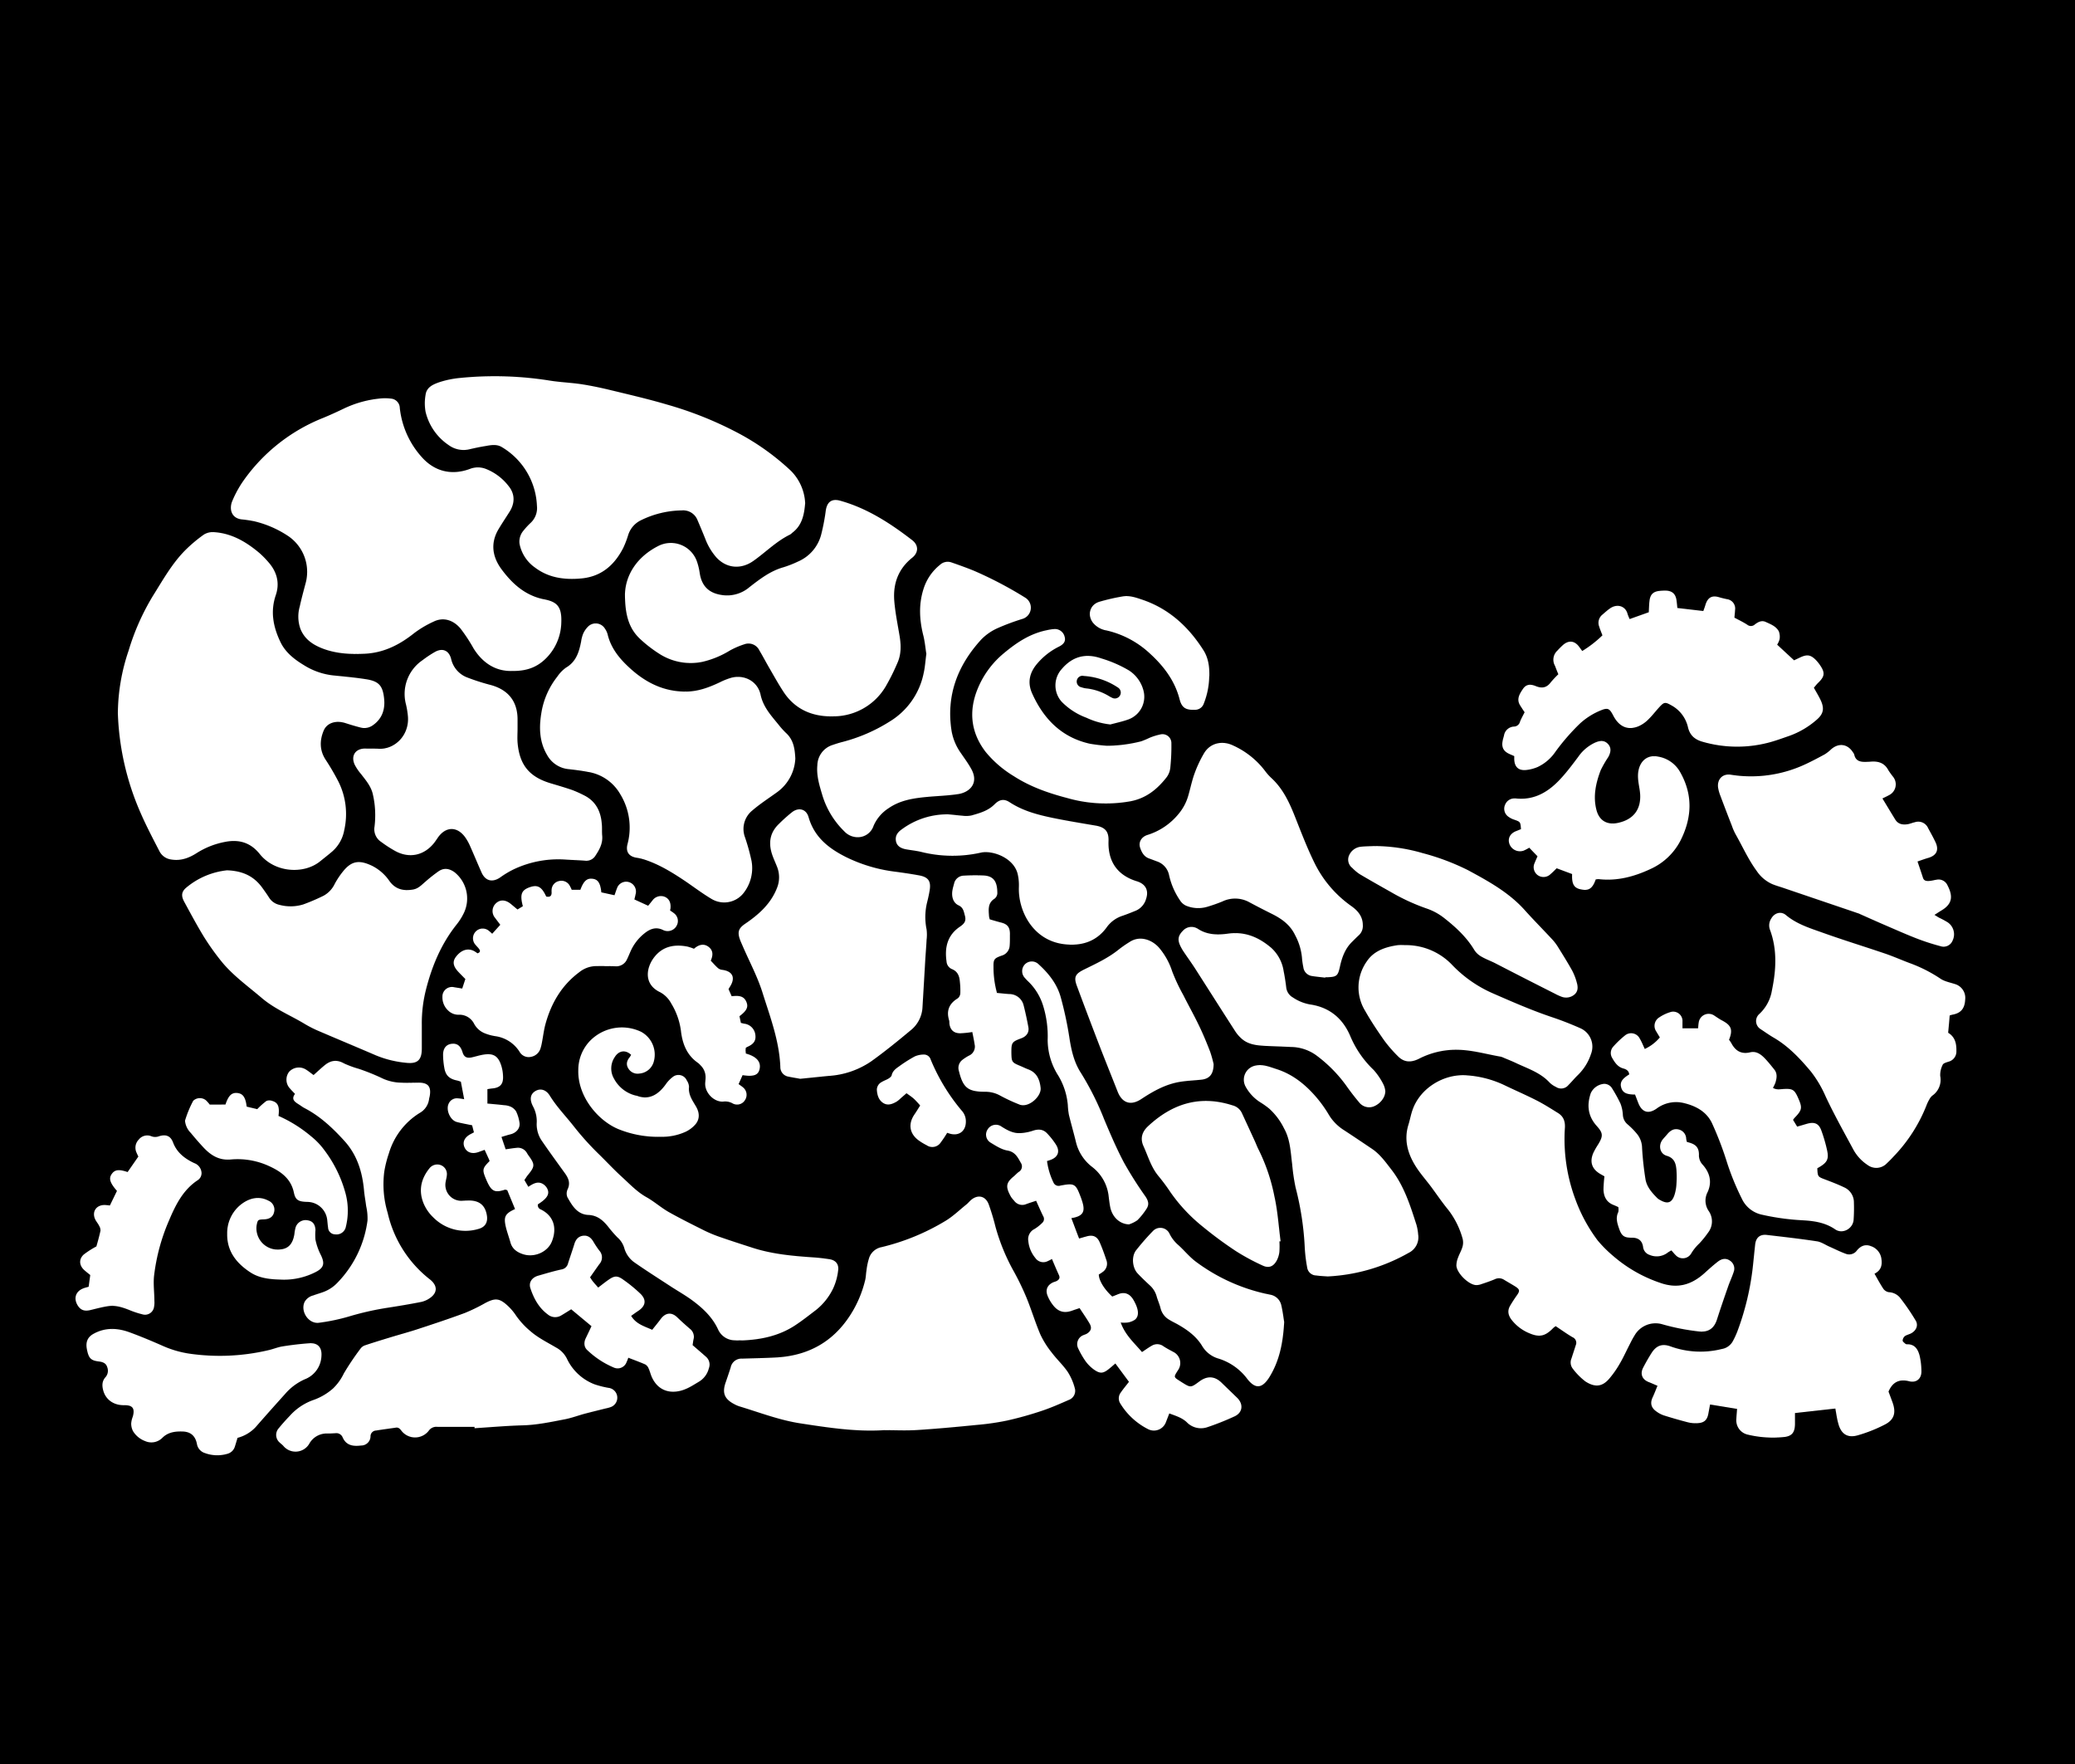 <svg id="Layer_1" data-name="Layer 1" xmlns="http://www.w3.org/2000/svg" viewBox="0 0 720 612"><defs><style>.cls-1{fill:none;stroke:#000;stroke-miterlimit:10;stroke-width:0.01px;}</style></defs><path d="M.48,612.48V.48h720v612ZM41.37,247.91a93.57,93.57,0,0,0,7.81,34.42c2,4.62,4.35,9.08,6.66,13.55a5.32,5.32,0,0,0,4,2.79c3.29.58,6.2-.5,8.86-2.2a27.93,27.93,0,0,1,9.73-3.87c4.88-1,8.95.14,12.16,4.16,5.26,6.59,15.35,7.08,20.92,2.59,1.43-1.15,2.88-2.28,4.28-3.48a12.81,12.81,0,0,0,4.14-7.37,25.18,25.18,0,0,0-2.09-17,84.83,84.83,0,0,0-4.49-7.64c-2-3.21-1.94-6.54-.57-9.86,1.13-2.75,4.27-3.71,7.58-2.64,1.74.56,3.5,1.09,5.27,1.54a5,5,0,0,0,4.13-.73c3.34-2.27,4.42-5.6,4-9.39-.48-4.51-1.89-6-6.42-6.68-3.71-.58-7.45-.91-11.18-1.29a24,24,0,0,1-10.31-3.62c-3.3-2-6.36-4.4-8.07-8-2.48-5.19-3.55-10.51-1.6-16.24,1.42-4.16.41-8.06-2.51-11.38a31.59,31.59,0,0,0-3.19-3.25c-4.53-3.82-9.52-6.78-15.6-7.21a5.94,5.94,0,0,0-3.62.8,50.51,50.51,0,0,0-6.58,5.54c-4.59,4.64-7.74,10.35-11.18,15.82a81.76,81.76,0,0,0-8.42,19A68.91,68.91,0,0,0,41.37,247.91Zm137-14.65c5.61.08,9.48-1.77,12.72-5.63a18.05,18.05,0,0,0,4.16-11.27c.2-5.57-1.59-7.15-6.19-8a19.45,19.45,0,0,1-3.86-1.22c-4.48-1.92-7.82-5.3-10.64-9.09-3.26-4.38-4-9.19-1-14.12,1.2-2,2.48-3.91,3.72-5.87,1.91-3,1.91-6.21-.29-8.91a18.53,18.53,0,0,0-7.72-5.91,7.61,7.61,0,0,0-5.76-.07c-6.36,2.35-12.28.88-16.72-4.15a30.28,30.28,0,0,1-7.58-17,3.34,3.34,0,0,0-3.23-3.26,15.31,15.31,0,0,0-2.87-.09,37.4,37.4,0,0,0-13.57,3.68c-2.31,1.1-4.63,2.17-7,3.14a61.69,61.69,0,0,0-27.66,21.86,37.46,37.46,0,0,0-3.79,6.92c-1.13,2.66-.45,5.91,3.13,6.4a44.57,44.57,0,0,1,4.47.66,36.46,36.46,0,0,1,11.59,5,15,15,0,0,1,6.37,16c-.75,2.86-1.54,5.71-2.17,8.59a12.75,12.75,0,0,0,.25,7.77c1.4,3.49,4.16,5.38,7.43,6.69,4.79,1.9,9.82,2.15,14.87,1.91,6.56-.3,12.1-3.09,17.17-7.15a36,36,0,0,1,6.76-4c3-1.49,6.47-.88,9.26,2.35a56.1,56.1,0,0,1,4.6,7C168.08,230.67,172.67,233.5,178.36,233.26Zm101.5-58.13a17,17,0,0,0-5-11.36,84.38,84.38,0,0,0-19.34-13.61,126.52,126.52,0,0,0-23.59-9.32c-6.51-1.93-13.14-3.45-19.73-5.05-3.26-.79-6.56-1.48-9.87-2-3.55-.54-7.16-.67-10.71-1.21a121.25,121.25,0,0,0-31.32-1,33.13,33.13,0,0,0-7.27,1.46c-2.12.73-4.54,1.68-4.89,4.4a16.63,16.63,0,0,0,0,5.93,19.27,19.27,0,0,0,8,11.53,8.76,8.76,0,0,0,7.08,1.49c1.79-.42,3.58-.81,5.39-1.1,2-.34,4.12-.87,6.07.36a24.88,24.88,0,0,1,12.1,20.4,7,7,0,0,1-2.21,5.85,25.43,25.43,0,0,0-2.44,2.64,5.84,5.84,0,0,0-1.38,4.68,13.19,13.19,0,0,0,5.41,8.21c4.73,3.55,10.18,4.26,15.91,3.75,7-.61,11.56-4.59,14.64-10.56a32.38,32.38,0,0,0,1.72-4.46,8.5,8.5,0,0,1,4.4-5.16,33.15,33.15,0,0,1,14.34-3.44,5.32,5.32,0,0,1,5.32,3.37q1.37,3.19,2.67,6.41a21.1,21.1,0,0,0,3.9,6.56c3.53,3.8,8.51,4.2,12.76,1.23s8-6.86,12.82-9.2a4.21,4.21,0,0,0,.74-.61C278.81,182.77,279.52,179.05,279.86,175.13Zm27.41,321.53c3.84,0,7.69.2,11.51-.05,6.93-.44,13.86-1.09,20.77-1.78A86.45,86.45,0,0,0,350,493.31a120.51,120.51,0,0,0,12-3.36c3.18-1.06,6.26-2.42,9.33-3.77a3.35,3.35,0,0,0,2.09-4.12,19.69,19.69,0,0,0-2.47-5.65c-1.62-2.36-3.77-4.34-5.5-6.64a31.2,31.2,0,0,1-3.94-6.24c-1.79-4.18-3.1-8.57-4.82-12.78a91.85,91.85,0,0,0-4.24-8.84A69.61,69.61,0,0,1,345.88,426c-.63-2.56-1.4-5.09-2.28-7.57-1.08-3.05-3.81-3.69-6.24-1.58-.54.48-1,1.06-1.55,1.5-2.49,2-4.82,4.29-7.55,5.87a77.83,77.83,0,0,1-21.89,8.94,5.69,5.69,0,0,0-4.24,3.51,22.25,22.25,0,0,0-1,4.65c-.2,1.09-.18,2.22-.45,3.29a39.67,39.67,0,0,1-4.15,10.45q-8.83,15.31-26.52,16.36c-4,.23-8,.29-12,.42a3.8,3.8,0,0,0-4,3.08c-.56,1.74-1.15,3.48-1.75,5.21-1.25,3.6-.43,5.72,3,7.5a9.79,9.79,0,0,0,1.76.77c7,2.11,13.85,4.78,21.19,5.91C287.84,495.78,297.46,497.29,307.27,496.66Zm233-36.08c2,1.32,3.87,2.68,5.86,3.84a2.09,2.09,0,0,1,1.1,2.78c-.48,1.53-1,3.05-1.47,4.56a3.51,3.51,0,0,0,.49,3.63,22.67,22.67,0,0,0,4.36,4.39c3.56,2.29,6,1.57,8.14-.85a33.6,33.6,0,0,0,3.72-5.27c1.26-2.13,2.27-4.4,3.41-6.6.54-1.07,1.07-2.15,1.71-3.16a8.39,8.39,0,0,1,9.9-3.91A77.27,77.27,0,0,0,590,462.42c3.23.33,5.23-1,6.24-4.11,1.24-3.88,2.57-7.73,3.91-11.57.58-1.66,1.34-3.25,1.88-4.91a3.29,3.29,0,0,0-1.3-4c-1.26-.87-2.67-.8-4.2.38s-3.06,2.56-4.54,3.9c-4.49,4.07-9.32,5.6-15.4,3.45a48.67,48.67,0,0,1-16.32-9.31,43.64,43.64,0,0,1-5.4-5.39,55.1,55.1,0,0,1-7.64-14,59.75,59.75,0,0,1-3.74-25.17c.11-2.28-.55-3.92-2.41-5.07-2.44-1.51-4.87-3.07-7.43-4.37-3.77-1.92-7.66-3.59-11.46-5.43a35.94,35.94,0,0,0-12.46-3.24c-7.91-.75-16.42,4.19-19.13,12-.58,1.65-.88,3.4-1.4,5.07-1.61,5.13-.34,9.84,2.33,14.19,1.57,2.58,3.62,4.85,5.44,7.28,2,2.69,3.87,5.48,6,8.06A28.84,28.84,0,0,1,508,430.29a5.27,5.27,0,0,1-.08,2.81c-.37,1.29-1.09,2.47-1.54,3.75a7.37,7.37,0,0,0-.55,2.75c.15,2.58,4.17,6.54,6.75,6.73a4.79,4.79,0,0,0,1.86-.31c1.59-.53,3.19-1.06,4.73-1.72a3.24,3.24,0,0,1,3.19.18c1.29.8,2.62,1.53,3.91,2.34,1.57,1,1.63,1.53.55,3.05-.83,1.16-1.61,2.37-2.34,3.6-1,1.71-.73,3.27.47,4.87a15,15,0,0,0,6.24,4.72c3.54,1.51,5.56.95,8.28-1.87A7.34,7.34,0,0,1,540.29,460.58ZM276.45,263.66c-.16-3.49-.66-6.51-3.17-8.83a26.51,26.51,0,0,1-2.42-2.65c-2.63-3.27-5.54-6.28-6.47-10.7-1-4.61-5.6-7.08-10.18-5.86a23.87,23.87,0,0,0-4,1.59c-3.77,1.78-7.58,3.22-11.9,3.2-7.48,0-13.63-3.06-19-7.89-3.67-3.29-6.81-7-8-12a6.17,6.17,0,0,0-.92-1.94,3.75,3.75,0,0,0-5.8-.78,8.12,8.12,0,0,0-1.76,2.52,12.13,12.13,0,0,0-.72,2.77c-.71,3.6-1.72,6.95-5.22,9a12.16,12.16,0,0,0-3,3.09,27.27,27.27,0,0,0-5.52,12.36c-.88,5.12-.83,10.19,1.95,14.89a9.53,9.53,0,0,0,7.49,4.9c2.22.25,4.44.53,6.64.95a15.75,15.75,0,0,1,11.26,7.76,22.17,22.17,0,0,1,2.5,17.3c-.68,2.65.46,4.31,3.2,4.73a17.14,17.14,0,0,1,2.55.59c5.23,1.68,9.85,4.55,14.37,7.58,3,2.05,6,4.32,9.12,6.16a8.54,8.54,0,0,0,10.89-1.9,14,14,0,0,0,2.93-11.27A71.46,71.46,0,0,0,259,291a8.24,8.24,0,0,1,2.53-9.33c2.65-2.28,5.63-4.2,8.48-6.26A15.26,15.26,0,0,0,276.45,263.66ZM650.92,442.38c2.22-1.13,2.68-2.82,2.42-4.94a5.37,5.37,0,0,0-3.65-4.62c-2-.81-3.62-.05-4.89,1.49a3.28,3.28,0,0,1-3.86,1.15c-1.94-.7-3.79-1.65-5.68-2.48-1.44-.64-2.84-1.63-4.35-1.85-5.76-.88-11.56-1.53-17.35-2.21-2.39-.28-3.79.91-4.06,3.31-.3,2.69-.55,5.39-.85,8.08a93.16,93.16,0,0,1-5.33,22.08,28.22,28.22,0,0,1-1.5,3.26,5.35,5.35,0,0,1-3.91,2.85,30.5,30.5,0,0,1-17.69-.88c-3-1.11-5.05-.33-6.73,2.35q-1.53,2.43-2.86,5c-1.13,2.19-.35,4.12,1.92,5,.94.37,1.86.79,3.05,1.29-.6,1.46-1.07,2.7-1.63,3.91-1,2.07-.6,3.71,1.25,5a9.58,9.58,0,0,0,2.52,1.35c2.81.88,5.65,1.71,8.51,2.44a11.2,11.2,0,0,0,3.32.27c2.28-.13,3.3-1.12,3.7-3.34.19-1,.37-2,.58-3.14l9.37,1.53c-.1,1.43-.23,2.61-.27,3.8a5.06,5.06,0,0,0,3.86,5.1,37.21,37.21,0,0,0,12.39.89c3-.23,4.06-1.5,4.12-4.5,0-1.26,0-2.51,0-3.85l14-1.56c.34,1.85.55,3.5,1,5.1.93,3.67,3.15,5.22,6.74,4.2a51.16,51.16,0,0,0,9.53-3.79c3.19-1.66,3.83-4.11,2.62-7.53-.48-1.35-1-2.68-1.43-3.87,1.43-3.35,3.76-4.43,7.18-3.57,2.49.62,4.29-.91,4.23-3.46a24.26,24.26,0,0,0-.63-5.46c-.55-2.06-1.57-3.92-4.19-3.92a1.16,1.16,0,0,1-.69-.14c-.38-.35-1-.77-1-1.15a2.17,2.17,0,0,1,.77-1.53c.7-.49,1.64-.63,2.38-1.09,1.65-1,2.32-2.73,1.37-4.32A76.11,76.11,0,0,0,660,451a5.34,5.34,0,0,0-4.1-2.21,2.92,2.92,0,0,1-1.91-1.17C652.92,446,652,444.31,650.92,442.38ZM217.33,206.55c0,7,1.26,11.84,5.17,15.53a45,45,0,0,0,6.59,5.13,20.16,20.16,0,0,0,15.13,2.89,32.07,32.07,0,0,0,9.48-3.9,27.67,27.67,0,0,1,5-2.17,4.17,4.17,0,0,1,5.27,2.11c1.23,2.05,2.33,4.18,3.54,6.25,1.6,2.76,3.15,5.57,4.91,8.23,4.1,6.16,10.21,8.6,17.31,8.39a21.07,21.07,0,0,0,18.11-10.42,72.9,72.9,0,0,0,3.95-7.91c1.45-3.1,1.38-6.34.83-9.63-.67-4-1.5-8-1.83-12.08-.48-6,1.4-11.15,6.23-15,2.2-1.76,2.27-4.31,0-6.08-7.62-5.88-15.63-11.08-25-13.7-2.88-.8-4.54.36-5,3.36a71.32,71.32,0,0,1-1.56,8.22,14,14,0,0,1-8.09,9.53,37.27,37.27,0,0,1-5.11,2c-4.51,1.28-8.15,4.1-11.71,6.86a11.92,11.92,0,0,1-9.29,2.79c-4.71-.59-7.33-3.06-8-7.78a21.66,21.66,0,0,0-.89-3.72A9.59,9.59,0,0,0,228.7,190C221.41,193.77,217.55,200,217.33,206.55Zm60.8,168.21c3.54-.35,6.71-.69,9.9-1a29.36,29.36,0,0,0,14.79-5.08c4.67-3.35,9.16-7,13.56-10.67a10.9,10.9,0,0,0,4.18-7.81q.51-8.49,1-17c.14-2.23.33-4.45.44-6.68a14.2,14.2,0,0,0,0-3.57,21.5,21.5,0,0,1,.26-9.74c.31-1.24.58-2.49.79-3.75.55-3.23-.4-4.67-3.6-5.27-2.74-.51-5.5-.91-8.26-1.28a53.29,53.29,0,0,1-17.14-5.08c-6.08-3.05-11-6.92-13-13.85-.78-2.78-3.36-3.52-5.69-1.77a53.26,53.26,0,0,0-4.63,4.14c-3.14,3-3.66,6.6-2.34,10.57.48,1.44,1.14,2.81,1.69,4.23a9.82,9.82,0,0,1,.06,7.25c-2.12,5.56-6.32,9.32-11.07,12.54-2.17,1.48-2.77,2.7-1.94,5.21.28.84.65,1.64,1,2.44,2.36,5.5,5.23,10.76,7,16.51,2.64,8.37,5.77,16.61,6.11,25.53A3.34,3.34,0,0,0,274,374C275.47,374.31,277,374.54,278.13,374.76ZM79.27,302.42a26.35,26.35,0,0,0-14.15,6c-1.68,1.4-1.85,2.86-.72,4.93,2.18,4,4.31,8,6.68,11.9a85.91,85.91,0,0,0,6.08,8.59c4,5,9.29,8.74,14.14,12.88,4.53,3.87,10.11,6.08,15.15,9.15a40.6,40.6,0,0,0,4.71,2.36c6.6,2.83,13.23,5.59,19.82,8.43a36.29,36.29,0,0,0,10.43,2.55c4,.45,5.44-1,5.44-5,0-2.72,0-5.44,0-8.15a47.32,47.32,0,0,1,1.47-12.34c2.07-8.12,5.26-15.74,10.53-22.39a20.81,20.81,0,0,0,2.66-4.24,11.68,11.68,0,0,0-3.3-14c-1.84-1.33-3.68-1.6-5.55-.33a52.48,52.48,0,0,0-4.49,3.54c-1.34,1.12-2.49,2.47-4.37,2.79-3.34.57-6.13-.06-8.22-3a16,16,0,0,0-5.89-5.18c-4.48-2.17-7.12-1.78-10,1.67a28,28,0,0,0-3.06,4.54,9.15,9.15,0,0,1-3.87,4.12,70.1,70.1,0,0,1-7,3,14.88,14.88,0,0,1-8.29.17,5.63,5.63,0,0,1-3.63-2.54c-.77-1.2-1.61-2.38-2.45-3.54C88.5,304.43,84.67,302.62,79.27,302.42Zm461.92-68a33.89,33.89,0,0,0-2.6,2.76c-1.41,1.9-3.05,2.22-5.22,1.33s-3.47-.46-4.47,1c-1.16,1.74-2.32,3.56-.93,5.74.51.8,1,1.58,1.53,2.33-.59,1.19-1.19,2.23-1.62,3.34a2.18,2.18,0,0,1-2.08,1.63,3.69,3.69,0,0,0-3.46,3.13c-.16.62-.36,1.23-.47,1.86-.42,2.27.32,3.63,2.45,4.57l1.58.69c0,.37,0,.68,0,1,.06,2.67,1.38,4.05,4,3.84a13.66,13.66,0,0,0,4.14-1.06,15.39,15.39,0,0,0,6.12-5.23,74.83,74.83,0,0,1,8.64-9.93,24.37,24.37,0,0,1,7.29-4.54c2.23-.9,2.86-.57,4,1.55a16,16,0,0,0,.83,1.45c2,3,4.76,3.92,8.06,2.59a10.9,10.9,0,0,0,3.32-2.25c1.44-1.38,2.66-3,4-4.45,1.61-1.75,2-1.78,4.1-.59a11.54,11.54,0,0,1,5.78,7.6c.68,2.88,2.45,4.32,5.12,5.06a43.14,43.14,0,0,0,23.18.2c2.31-.62,4.56-1.46,6.83-2.24a29.35,29.35,0,0,0,9.46-5.54c2.44-2.06,2.81-3.94,1.49-6.81-.67-1.44-1.52-2.8-2.38-4.37.46-.53.93-1.17,1.49-1.71,2.26-2.17,2.44-3.45.73-6a13.44,13.44,0,0,0-1.49-1.87c-1.79-1.84-3.06-2.05-5.36-1L623,229.56l-5.86-5.42a6.8,6.8,0,0,0,.83-1.85,5.33,5.33,0,0,0-.24-2.74c-.93-1.8-2.84-2.5-4.57-3.3-1.4-.64-2.63,0-3.77.87a2,2,0,0,1-2.62.1c-1.39-.91-2.91-1.62-4.46-2.46.08-.93.18-1.8.22-2.66a3.27,3.27,0,0,0-2.88-3.76c-.86-.19-1.71-.38-2.55-.63-2.56-.8-4.07,0-4.87,2.67-.2.67-.45,1.33-.72,2.08l-9-1.05c-.1-.93-.17-1.79-.29-2.64-.31-2.28-1.54-3.36-3.86-3.39a17.63,17.63,0,0,0-1.92.09c-2.24.19-3.32,1.17-3.6,3.42-.16,1.34-.18,2.69-.26,4l-6.63,2.36a16.2,16.2,0,0,1-.73-1.8c-.69-2.72-3.62-3.66-6.14-1.86-.91.64-1.74,1.4-2.59,2.13a3.63,3.63,0,0,0-1.12,4.13c.3,1,.71,1.92,1.13,3.05a39.4,39.4,0,0,1-7,5.43l-1.09-1.48c-1.54-2.08-3.56-2.34-5.55-.64a27.79,27.79,0,0,0-2,2,4.27,4.27,0,0,0-.81,5.28C540.4,232.43,540.74,233.32,541.19,234.38Zm-361.12,18.8h0v-3.12c0-6.82-3.78-10.6-9.77-12.09a73.59,73.59,0,0,1-7.5-2.42A9,9,0,0,1,157,229c-.76-2.81-2.88-3.79-5.5-2.4a38.81,38.81,0,0,0-4.39,2.91,14.16,14.16,0,0,0-5.76,15.37,29.15,29.15,0,0,1,.68,4.25c.48,6.49-4.61,11.43-10.16,11.12-1.52-.09-3,0-4.56-.07-3.43-.06-5.18,2.41-3.78,5.56a16.9,16.9,0,0,0,2.27,3.35c1.6,2.09,3.33,4.08,4,6.75a32.22,32.22,0,0,1,.63,11.44,5.24,5.24,0,0,0,2.34,5.32,42.49,42.49,0,0,0,4.61,3c5,2.86,10.3,1.77,13.85-2.82.44-.57.83-1.18,1.24-1.77,2.73-3.85,6.67-3.88,9.45,0a17.41,17.41,0,0,1,1.73,3.14c1.33,3,2.57,6,3.9,9s3.81,3.62,6.57,1.7a31,31,0,0,1,4.93-2.91,36.22,36.22,0,0,1,17.74-3.23c2.23.15,4.47.21,6.7.38a3.7,3.7,0,0,0,3.65-1.81c1.38-2.09,2.54-4.22,2.3-6.87-.13-1.35,0-2.72-.14-4.08-.34-4.44-2.15-8-6.32-10a38.32,38.32,0,0,0-3.93-1.76c-2.41-.83-4.87-1.55-7.32-2.28-7.49-2.21-10.93-6.29-11.64-14C179.94,256.55,180.07,254.86,180.07,253.18ZM677,352.8a7.75,7.75,0,0,1,.91-.28c2.94-.51,4.31-2.1,4.47-5.25a5,5,0,0,0-3.7-5.43c-1.67-.54-3.51-.88-4.91-1.84a49.81,49.81,0,0,0-10.65-5.39c-2.83-1.06-5.61-2.3-8.48-3.28-7.17-2.44-14.43-4.66-21.56-7.21-4.48-1.6-9.11-3-12.89-6.16-1.72-1.45-4-.78-5.1,1.18a4.34,4.34,0,0,0-.46,3.9c2.58,6.93,2.14,14,.69,21a14.26,14.26,0,0,1-4.44,8.28,3.27,3.27,0,0,0,.46,5.18c1.52,1,3,2.06,4.61,3,5.14,3,9.11,7.24,12.86,11.71A39.74,39.74,0,0,1,634,381c2.88,6.13,6.2,12.06,9.4,18a15,15,0,0,0,5.08,5.64,5.05,5.05,0,0,0,6.74-.58c.82-.76,1.6-1.56,2.36-2.39A54.18,54.18,0,0,0,669,383.86a12.85,12.85,0,0,1,.94-1.94,4.32,4.32,0,0,1,1-1.29,6.71,6.71,0,0,0,2.78-6.86,7.82,7.82,0,0,1,.86-3.88c.24-.55,1.28-.82,2-1.06a3.64,3.64,0,0,0,2.75-3.74c.06-2.61-.5-4.89-2.86-6.31C676.67,356.66,676.86,354.7,677,352.8ZM165.14,495.51l0,.48c5.58-.35,11.15-.85,16.73-1,5-.13,9.82-1.18,14.68-2.11,2.41-.47,4.74-1.38,7.13-2s4.64-1.17,7-1.76a10.9,10.9,0,0,0,1.61-.43,3.45,3.45,0,0,0-.66-6.71,32.49,32.49,0,0,1-4.85-1.23,17.51,17.51,0,0,1-9.6-8.93,8.84,8.84,0,0,0-3.78-3.85c-3-1.78-6.16-3.31-8.85-5.64a27.75,27.75,0,0,1-5-5.42,18.59,18.59,0,0,0-2.93-3.45c-2.83-2.62-4.33-2.71-7.75-.92a60.4,60.4,0,0,1-7.1,3.46c-5.38,2-10.84,3.8-16.29,5.59-3.19,1.05-6.43,1.91-9.63,2.89-2.9.88-5.8,1.77-8.67,2.73a3.22,3.22,0,0,0-1.55,1.08,93.37,93.37,0,0,0-5.86,8.71,17.76,17.76,0,0,1-3.72,5.18,20.49,20.49,0,0,1-6.8,4,19.77,19.77,0,0,0-8.26,5.55Q99,493.78,97.19,496a3.47,3.47,0,0,0,.31,4.94c.39.39.86.71,1.24,1.12a5.51,5.51,0,0,0,9.08-.73,6.88,6.88,0,0,1,6.36-3.5c.87,0,1.75-.06,2.63-.1a2.35,2.35,0,0,1,2.54,1.39c1.27,2.94,3.74,3.2,6.43,2.87a3.24,3.24,0,0,0,3.27-3.2,2,2,0,0,1,1.92-2c2.29-.37,4.58-.66,6.87-1,.92-.13,1.4.38,1.93,1.08a6,6,0,0,0,9.43.06,3.23,3.23,0,0,1,3-1.42C156.52,495.53,160.83,495.51,165.14,495.51Zm488.51-218c.87-.43,1.59-.75,2.27-1.14a4.18,4.18,0,0,0,1.49-6.33,28.55,28.55,0,0,1-1.68-2.33c-1.29-2.48-3.4-3.19-6-3-.56.05-1.12.07-1.68.09-1.94.06-3.68-.2-4.17-2.55a2.88,2.88,0,0,0-.48-.82c-1.83-2.87-4.92-3.29-7.53-1a13.54,13.54,0,0,1-2.26,1.77c-2.52,1.36-5.05,2.72-7.67,3.87a44.52,44.52,0,0,1-17.46,3.75,43.76,43.76,0,0,1-7.4-.56c-3-.46-4.89,1.7-4.42,4.64a14,14,0,0,0,.8,2.75q1.93,5.16,3.94,10.28a20.2,20.2,0,0,0,1.23,2.86c2.45,4.29,4.44,8.84,7.4,12.86a12.73,12.73,0,0,0,5.38,4.56c1.47.61,3,1,4.53,1.55l25.4,8.62c.23.07.44.2.66.29,2.84,1.26,5.68,2.54,8.54,3.77,3.74,1.61,7.46,3.27,11.26,4.74a79.53,79.53,0,0,0,8,2.57,3.36,3.36,0,0,0,4.19-1.9,5,5,0,0,0-1.67-6.37,29.57,29.57,0,0,0-2.94-1.59c-.46-.25-.89-.54-1.65-1,1-.63,1.69-1.1,2.41-1.53,3.93-2.33,4-5.08,2.09-8.75a3.39,3.39,0,0,0-3.77-1.93c-.87.13-1.73.39-2.6.44s-1.78,0-2.13-1.1c-.58-1.81-1.2-3.61-1.89-5.65,1.29-.44,2.47-.89,3.67-1.23,2.91-.83,3.86-2.72,2.58-5.45-.78-1.66-1.68-3.26-2.56-4.88a3.73,3.73,0,0,0-4.59-2.08c-.86.18-1.68.56-2.54.7-1.67.27-3.24,0-4.23-1.53C656.66,282.46,655.23,280.06,653.65,277.47Zm-193.3,62.21,0-.19h.72c3.2-.12,3.65-.48,4.33-3.56.7-3.24,1.77-6.3,4.2-8.69.8-.79,1.58-1.59,2.4-2.34a4.34,4.34,0,0,0,1.37-3.44c0-3-1.64-5-4-6.68a39.63,39.63,0,0,1-12.79-15c-2.57-5.22-4.64-10.68-6.79-16.1-1.93-4.86-4.11-9.53-8-13.17a17.62,17.62,0,0,1-2.25-2.48,28.88,28.88,0,0,0-11.28-9c-3.5-1.66-7.76-1-10,2.75a41.77,41.77,0,0,0-3.25,6.9c-.91,2.46-1.43,5.07-2.16,7.6a17.1,17.1,0,0,1-3.41,6.52,22.56,22.56,0,0,1-10.74,7.29c-2.15.65-3.25,2.5-2.62,4.43.53,1.6,1.32,3.11,3.09,3.75.9.32,1.79.67,2.68,1a6.35,6.35,0,0,1,4.27,4.74,25,25,0,0,0,3.77,8.75,4.92,4.92,0,0,0,2.06,1.87,11,11,0,0,0,7.52.39,53.25,53.25,0,0,0,5.19-1.83,10.2,10.2,0,0,1,9.44.34c2.53,1.36,5.09,2.67,7.66,3.95,3.43,1.7,6.4,3.81,8.12,7.44a20.45,20.45,0,0,1,2.36,7.72,25,25,0,0,0,.47,3.32,3.5,3.5,0,0,0,2.93,3.09C457.2,339.35,458.78,339.48,460.35,339.68Zm107.48,40.55c.4,1,.76,2,1.16,3,1.27,3.11,3.47,3.8,6.27,1.86a11.29,11.29,0,0,1,9.3-2c4.31,1,8.09,3,10,7.12a116.86,116.86,0,0,1,5.28,13.88,88.67,88.67,0,0,0,5,12.16,10,10,0,0,0,6.63,5.53,82.41,82.41,0,0,0,14,2c4.24.22,8.19.71,11.81,3.19,2.53,1.74,6.13-.21,6.38-3.3a57,57,0,0,0,.11-6,5.71,5.71,0,0,0-3.46-5.33c-2.09-1-4.25-1.82-6.41-2.65-2.69-1-2.7-1-2.83-3.93l.8-.46c2.62-1.58,3.25-2.77,2.6-5.75a53.09,53.09,0,0,0-2-6.89c-.88-2.45-2.37-3.07-4.93-2.36-1.14.32-2.26.68-3.47,1l-1.42-2.34c.21-.28.33-.48.49-.65,2.68-2.79,2.81-3.48,1.25-7-1.28-2.88-1.93-3.24-5.17-3.05-1.13.06-2.34.36-3.54-.41a12.07,12.07,0,0,0,.86-1.81c.47-1.56.73-3.15-.41-4.56s-2.1-2.63-3.26-3.84c-1.36-1.43-3-2.62-5.08-2.12-3.19.76-5.18-.55-6.59-3.24a11.09,11.09,0,0,0-.76-1.1c1.39-3.49.81-5-2.41-6.7-.91-.47-1.76-1.08-2.62-1.64a3.48,3.48,0,0,0-5.5,2.36c-.13.69-.15,1.39-.22,2h-5.41c0-.87,0-1.58,0-2.28a3.23,3.23,0,0,0-4.35-3.3,13.85,13.85,0,0,0-3.64,1.74,3.46,3.46,0,0,0-1.07,5c.39.68.8,1.34,1.2,2a15.06,15.06,0,0,1-5.22,4c-.63-1.33-1.09-2.52-1.74-3.6a3.35,3.35,0,0,0-5.14-1.08,33.12,33.12,0,0,0-4,3.8,3.31,3.31,0,0,0-.44,4c.91,1.58,1.93,3.15,3.91,3.67,1,.27,1.9.81,2,2.05-2.58,1.56-3.31,2.82-2.74,4.68C563.6,379.59,564.82,380.21,567.83,380.23Zm-310,85.27c6.56-.24,12.85-1.53,18.44-5.17,2.54-1.65,4.92-3.55,7.33-5.38a21.37,21.37,0,0,0,6.05-7.66,20.35,20.35,0,0,0,1.65-6c.35-2.27-.87-3.69-3.1-4-1.74-.26-3.48-.48-5.24-.6-7.18-.49-14.34-1.1-21.25-3.32-3.94-1.27-7.89-2.54-11.81-3.91a46.76,46.76,0,0,1-5.51-2.35c-4-2-8-4-11.88-6.18-2.7-1.55-5.06-3.67-7.77-5.18-3.27-1.84-5.76-4.54-8.47-7-2.89-2.63-5.53-5.51-8.34-8.23a97.57,97.57,0,0,1-8.57-9.6c-2.72-3.43-5.77-6.57-8.09-10.34-1.39-2.25-3.43-2.62-5.11-1.56s-2,2.86-.73,5.29a10.91,10.91,0,0,1,1.29,5.52,10.11,10.11,0,0,0,1.61,6.18c2.65,3.89,5.43,7.68,8.18,11.5,1.23,1.71,1.94,3.4.92,5.55a3.43,3.43,0,0,0-.07,2.75c1.65,2.93,3.43,6,7.33,6.15,3.05.14,5,1.84,6.75,4a42.68,42.68,0,0,0,3.29,3.8,7.83,7.83,0,0,1,2.32,3.54,9.16,9.16,0,0,0,3.47,5.06c4.12,2.88,8.37,5.57,12.58,8.32,2.68,1.75,5.49,3.31,8,5.22,3.53,2.65,6.68,5.71,8.57,9.84a6.38,6.38,0,0,0,5.73,3.71C256.23,465.56,257,465.5,257.84,465.5Zm64.07-238.14c-.35,2.6-.46,4.61-.91,6.54a25.5,25.5,0,0,1-11.73,16.82,58,58,0,0,1-16.19,7.06c-1.24.31-2.47.69-3.68,1.11a7.54,7.54,0,0,0-5.3,7c-.36,3.69.74,7.14,1.77,10.57a29.29,29.29,0,0,0,7.53,12.36,6.36,6.36,0,0,0,4.44,2.08A5.76,5.76,0,0,0,303.6,287a13.7,13.7,0,0,1,5.18-6.09c4-2.78,8.51-3.47,13.14-3.92,3.65-.35,7.34-.44,11-1,4-.59,7.43-3.81,4.49-8.9-1-1.8-2.25-3.49-3.42-5.21a18.92,18.92,0,0,1-3.29-7.63c-2-12.36,2-22.84,10.24-31.87a18.32,18.32,0,0,1,5.64-3.94,78,78,0,0,1,8.73-3.25,4.07,4.07,0,0,0,1-7.31,136.08,136.08,0,0,0-17.81-9.36c-2.58-1.06-5.22-2-7.85-2.91a3.92,3.92,0,0,0-4,.82,17.29,17.29,0,0,0-5.65,8.15c-1.85,5.6-1.5,11.15-.05,16.75C321.44,223.49,321.64,225.72,321.91,227.36Zm-96.5,87.32-4.79-2.19c.18-.75.32-1.28.42-1.82a3.42,3.42,0,0,0-2.27-4.18,3.37,3.37,0,0,0-4.22,2.19c-.29.73-.53,1.48-.84,2.35l-4.56-1c-.34-3.28-1.18-4.5-3.09-4.72s-3.06.76-4.19,3.82h-3a15.43,15.43,0,0,0-.68-1.4,3.3,3.3,0,0,0-3.67-1.63,3.23,3.23,0,0,0-2.63,3,6.12,6.12,0,0,0,0,1c0,1.33-.72,1.64-1.87,1.38-1.56-3.4-3-4.21-5.81-3.2s-3.38,2.51-2.3,6.56l-1.85,1.13c-1-.79-1.75-1.48-2.57-2.11-1.77-1.35-3.64-1.32-5,.05a3.65,3.65,0,0,0-.2,5c.54.76,1.13,1.5,1.79,2.37l-2.8,3.11c-.49-.43-.76-.72-1.08-.95a3.34,3.34,0,0,0-4.57.11,3.38,3.38,0,0,0-.09,4.75c.4.5.88.93,1.24,1.46.49.7.19,1.17-.61,1.42a10.47,10.47,0,0,0-1.18-.78c-2.18-1.13-4.45-.41-6.27,1.95-1.26,1.63-1.06,3.22.67,5.12.8.87,1.65,1.7,2.57,2.64l-1.09,3.29c-1-.17-2-.33-2.87-.47a3.31,3.31,0,0,0-4,3.3,6.26,6.26,0,0,0,2.1,4.91,5.07,5.07,0,0,0,3.47,1.36A5.7,5.7,0,0,1,165,355.7a7.26,7.26,0,0,0,3.7,3.28,16.68,16.68,0,0,0,3.7,1,11.84,11.84,0,0,1,8.37,5.43,3.63,3.63,0,0,0,3.92,1.74,4.23,4.23,0,0,0,3.31-2.82,16.82,16.82,0,0,0,.56-2.33c.41-2.12.65-4.28,1.23-6.35,2-7.19,5.61-13.36,11.73-17.9a9.49,9.49,0,0,1,5.74-2.09c2.24,0,4.48,0,6.71.06a4.05,4.05,0,0,0,4.07-2.4c.47-.93.84-1.9,1.27-2.85a16.41,16.41,0,0,1,4.82-6.19c1.91-1.54,4-2.34,6.43-1.13a3.75,3.75,0,0,0,1.14.34,3.55,3.55,0,0,0,3.7-2.1,3.35,3.35,0,0,0-.86-3.93,13.41,13.41,0,0,0-1.52-1.07c0-.32.1-.55.12-.78.18-2-.5-3.36-2-4a3.62,3.62,0,0,0-4.27,1.27C226.42,313.42,226,314,225.41,314.68ZM406.22,490.86c2.29.86,4.3,1.45,6,3a6.85,6.85,0,0,0,7.09,1.81,92.92,92.92,0,0,0,9.57-3.8c2.84-1.32,3.12-4.27.86-6.46-1.78-1.73-3.57-3.44-5.34-5.17-2.4-2.36-5-2.52-7.75-.48-3,2.21-3,2.21-6.08.29l-.81-.52c-2-1.26-2-1.34-.74-3.33.08-.14.18-.26.26-.4a4.31,4.31,0,0,0-1.71-6.31c-1.12-.61-2.27-1.2-3.33-1.9a3.64,3.64,0,0,0-4.06-.26c-1.15.65-2.21,1.42-3.44,2.23-2.63-3.13-5.82-5.84-7.38-10.24a11.35,11.35,0,0,0,2.38,0,6.12,6.12,0,0,0,2.58-1c1.55-1.32,1.29-3.69-.53-6.83-1.12-1.94-2.66-2.71-4.55-2.26a7.59,7.59,0,0,0-1.13.4l-1.69.67c-2.75-2.48-4.65-5.58-4.66-7.63.43-.28.92-.56,1.35-.9a3.47,3.47,0,0,0,1.29-4.06c-.7-2.12-1.46-4.24-2.36-6.28s-2.38-2.61-4.52-2c-.89.24-1.77.5-2.6.74-1-2.55-1.81-4.78-2.68-7.06,4-.66,4.89-2.17,3.79-5.71-.22-.69-.44-1.37-.7-2-1.59-4.18-2.12-4.47-6.61-3.65l-.46.1a1.91,1.91,0,0,1-2.21-1.06,24.33,24.33,0,0,1-2.26-7.49c.5-.16.8-.25,1.1-.36,2.64-.91,3.49-2.88,2.08-5.22a25.28,25.28,0,0,0-3.07-3.94c-1.39-1.54-3.09-1.67-5.05-1a16.06,16.06,0,0,1-4.41.82c-2.41.12-4.45-1-6.45-2.27a3.34,3.34,0,0,0-4.82,1,3.24,3.24,0,0,0,1.08,4.61C346,398,348,399.3,350,399.64c2.72.45,3.62,2.36,4.68,4.25a2.21,2.21,0,0,1-.69,3.16c-.65.45-1.17,1.08-1.79,1.59-2.77,2.26-2.81,3.69-.92,7.08a9.89,9.89,0,0,0,1.06,1.3,3.49,3.49,0,0,0,4.27,1.2c1.1-.4,2.22-.75,3.39-1.14.86,1.9,1.62,3.66,2.46,5.37a1.79,1.79,0,0,1-.26,2.21,14.62,14.62,0,0,1-2.77,2.21,3.92,3.92,0,0,0-2.15,4.15,10.75,10.75,0,0,0,2.43,5.88,3.36,3.36,0,0,0,4.26,1.15,16.8,16.8,0,0,0,1.52-.77c.85,2,1.61,3.81,2.44,5.62.44,1,0,1.53-.77,2a9.25,9.25,0,0,1-1.12.41c-2.06.89-2.91,2.56-2.09,4.66a13.33,13.33,0,0,0,2.19,3.66c1.79,2.1,3.88,2.49,6.47,1.53.8-.29,1.61-.55,2.47-.84,1.26,1.93,2.47,3.62,3.5,5.41.83,1.46.46,2.54-.94,3.43-.46.29-1,.39-1.54.66a3.35,3.35,0,0,0-1.49,4.51,30,30,0,0,0,2.49,4.34,13.07,13.07,0,0,0,3,3c2.13,1.48,3.18,1.34,5.18-.26.67-.53,1.31-1.11,2.22-1.88l4.71,6.36c-1,1.31-2,2.48-2.84,3.71a3.34,3.34,0,0,0-.15,3.84,24,24,0,0,0,9.78,8.95,4.45,4.45,0,0,0,6.07-2.57Zm55-47.53a62.94,62.94,0,0,0,28.06-8.19,6,6,0,0,0,3.29-6.36,17.26,17.26,0,0,0-.57-3.3c-2.18-6.78-4.3-13.59-8.78-19.31-2-2.58-3.92-5.28-6.7-7.14-3.25-2.18-6.49-4.38-9.77-6.51a16.1,16.1,0,0,1-5.16-5.26,42.91,42.91,0,0,0-4.76-6.57c-3.73-4.23-8-7.57-13.39-9.3-2.34-.74-4.65-1.76-7.23-1.24a5,5,0,0,0-3.61,7.16,14.88,14.88,0,0,0,5.55,5.83,30.21,30.21,0,0,1,2.7,1.94,22.66,22.66,0,0,1,5.16,6.86c2.19,3.88,2.29,8.26,2.84,12.53a67.59,67.59,0,0,0,1.18,8,101.83,101.83,0,0,1,3.19,21.05,53.67,53.67,0,0,0,.82,6.65,3.22,3.22,0,0,0,3.12,2.82C458.49,443.18,459.84,443.24,461.2,443.33Zm26.72-114.95a17.32,17.32,0,0,0-2.39,0c-4.23.6-8.31,1.93-10.76,5.57a15.57,15.57,0,0,0-.63,17.23c2,3.54,4.28,6.94,6.61,10.26a46.46,46.46,0,0,0,4.7,5.42c2.18,2.27,4.62,2.33,7.41.93a28.1,28.1,0,0,1,12.92-3.1c5.27,0,10.26,1.51,15.37,2.39a5.41,5.41,0,0,1,1.12.41c1.55.64,3.11,1.26,4.63,2,4,1.84,8.19,3.24,11.28,6.61a7.8,7.8,0,0,0,2.17,1.48,3.26,3.26,0,0,0,4.35-.66c1.14-1.13,2.15-2.38,3.3-3.49a17.88,17.88,0,0,0,4.51-7.25,7,7,0,0,0-3.74-9c-3.13-1.38-6.33-2.65-9.58-3.74-7.06-2.36-13.86-5.34-20.67-8.31a43.77,43.77,0,0,1-14.06-9.76A22.11,22.11,0,0,0,487.92,328.38ZM329.5,283a26.57,26.57,0,0,0-16.15,5.23c-1.41,1-2.3,2.21-2,4s1.74,2.57,3.4,2.89,3.65.5,5.43.94a44.79,44.79,0,0,0,20.66.23c4-.89,11.6,1.81,12.81,7.66a17.34,17.34,0,0,1,.37,4.25c-.33,8,4.63,18.51,15.69,19.86,5.92.72,11.16-.84,14.79-5.86a10.76,10.76,0,0,1,5.5-4c1.58-.55,3.14-1.17,4.69-1.81a6.32,6.32,0,0,0,3.48-4.07c1-3-.24-5.18-3.2-6.09-6.54-2-10.11-6.63-9.84-14,.11-3.26-1.17-4.75-4.46-5.32-4.95-.84-9.92-1.65-14.84-2.66-5.24-1.09-10.41-2.43-15-5.44-1.92-1.27-3.55-1-5.21.67-2.26,2.29-5.17,3.09-8.08,3.91a9.06,9.06,0,0,1-3.08.09C332.83,283.35,331.17,283.13,329.5,283ZM82.91,499.33a13.15,13.15,0,0,0,6.31-3.76c3.35-3.85,6.76-7.66,10.18-11.46a19.35,19.35,0,0,1,6.84-5.1,9,9,0,0,0,5.77-7.89c.28-3.08-1.15-4.83-4.23-4.61s-6.2.59-9.26,1.08c-1.73.27-3.37,1-5.09,1.36a73.64,73.64,0,0,1-27.36,1.14,35.5,35.5,0,0,1-8.91-2.59c-3.87-1.71-7.77-3.35-11.73-4.8-4.2-1.53-8.44-1.73-12.51.53-2.06,1.14-2.76,2.86-2.31,5.26.61,3.2,1.34,4,4.16,4.34,1.39.17,2.53.6,2.92,2a3.37,3.37,0,0,1-.56,3.39c-1.3,1.41-1.29,3-.82,4.72.88,3.17,3.65,5.12,7.25,5.06,2.93-.05,3.79,1.09,3,3.94A8.51,8.51,0,0,0,46,494.3a5.71,5.71,0,0,0,.63,2.7,8.31,8.31,0,0,0,4.18,3.44,5.37,5.37,0,0,0,6-1.11c2-2,4.5-2.28,7.06-2.2,2.78.09,4.37,1.53,4.93,4.26a4,4,0,0,0,2.81,3.23,12.41,12.41,0,0,0,7.76.25A3.71,3.71,0,0,0,82,502.31C82.31,501.33,82.6,500.34,82.91,499.33ZM102.84,380c-1.46,1.94,0,2.82,1.43,3.72.61.38,1.17.84,1.81,1.17,5.49,2.84,9.9,7,14,11.53,4.35,4.85,6.13,10.71,6.71,17.05.16,1.83.52,3.64.74,5.46a19.1,19.1,0,0,1,.47,4.95,38,38,0,0,1-10.45,21.63,12.78,12.78,0,0,1-5,3.26c-1.13.41-2.28.73-3.4,1.15a4.7,4.7,0,0,0-3,2.28c-1.5,3.28,1.4,7.67,5,7.2a67.49,67.49,0,0,0,10.53-2.21,99.86,99.86,0,0,1,13.31-3c3.87-.6,7.73-1.24,11.57-2a8.3,8.3,0,0,0,3-1.29c2.78-1.88,2.79-4.32.22-6.45A40.69,40.69,0,0,1,135,421.27a34.3,34.3,0,0,1-1.16-14.41,38.81,38.81,0,0,1,1.59-6.26,24.67,24.67,0,0,1,10.69-14,6.43,6.43,0,0,0,3.26-4.9c.05-.32.16-.62.21-.94.58-3.31-.58-4.69-3.9-4.67-2,0-4,.12-6,0a16,16,0,0,1-6.91-1.67,73.68,73.68,0,0,0-7.75-3.11,35.63,35.63,0,0,1-5.16-1.89c-2.66-1.51-4.88-1-7,.85-1.21,1-2.37,2.11-3.58,3.18-1-.72-1.85-1.43-2.8-2a4.62,4.62,0,0,0-5.69.86,4.49,4.49,0,0,0,.36,5.89C101.61,378.74,102.07,379.19,102.84,380ZM384.59,259.21a58.3,58.3,0,0,1-5.92-.7c-9.77-2.18-16-8.52-20-17.35-1.78-3.89-.95-7.32,1.71-10.44a23.6,23.6,0,0,1,7.5-5.87c1.87-.93,2.45-2,2-3.53a3.45,3.45,0,0,0-3.58-2.6,16.51,16.51,0,0,0-2.6.4c-5.74,1.16-10.41,4.24-14.83,7.93a31.4,31.4,0,0,0-9.15,12.38c-3.21,7.81-2.36,15.26,2.77,21.93a38.07,38.07,0,0,0,9.76,8.4c5.69,3.68,12,5.88,18.53,7.59a48.45,48.45,0,0,0,22.05,1.11c5.42-1.06,9.22-4.19,12.44-8.3a6.62,6.62,0,0,0,1.29-3.29,72.6,72.6,0,0,0,.38-8.6,3.08,3.08,0,0,0-3.77-3,20.75,20.75,0,0,0-3.86,1.2,29.56,29.56,0,0,1-2.87,1.2A49.39,49.39,0,0,1,384.59,259.21ZM554.18,305.6a4.86,4.86,0,0,1,1.05-.11c6.33.73,12.25-.85,17.88-3.48a21.77,21.77,0,0,0,10.47-9.87c4-7.9,4.41-15.89-.13-23.84a10.79,10.79,0,0,0-7.59-5.32c-3.57-.75-6.2,1.31-6.87,4.94-.41,2.28.1,4.43.44,6.65,1,6.59-2.17,10.32-7.71,11.43-3.66.72-6.32-.84-7.28-4.49-1.24-4.75-.23-9.36,1.47-13.81a37.67,37.67,0,0,1,2.62-4.55c1.07-1.94,1-3.45-.16-4.63s-2.52-1.23-4.43-.4a14.46,14.46,0,0,0-5.79,4.87c-1.92,2.56-3.83,5.13-6,7.49-4.19,4.61-9.15,7.73-15.75,7a2.58,2.58,0,0,0-.48,0,3.45,3.45,0,0,0-3.19,2.18,3.37,3.37,0,0,0,.86,3.95,6.83,6.83,0,0,0,2.28,1.24c2.15.77,2.17.73,2.37,3.28-.54.22-1.11.47-1.69.69-2.14.84-3,2.61-2.29,4.54a3.89,3.89,0,0,0,4.94,2.23,16.77,16.77,0,0,0,1.91-1l1.38,1.44,1.48,1.53c-.37.86-.71,1.58-1,2.33a3.41,3.41,0,0,0,1.15,4.27,3.48,3.48,0,0,0,4.41-.44c.72-.61,1.38-1.29,2.09-2l5.36,2c-.16,3.46.65,4.85,3,5.31C551.74,309.64,553.06,308.79,554.18,305.6ZM444.43,431.15l.41,0c-.69-5.22-1-10.51-2.16-15.64a64,64,0,0,0-5.53-16.29c-.48-.92-.82-1.91-1.26-2.85q-2.24-4.89-4.51-9.78a4.89,4.89,0,0,0-3.23-2.62c-11.28-3.64-20.88-.63-29.32,7.24-2.15,2-2.76,4.32-1.57,6.93,1.61,3.54,2.65,7.36,5.25,10.43a68.11,68.11,0,0,1,4.13,5.58,57.49,57.49,0,0,0,11.29,12c3.65,3,7.45,5.79,11.37,8.38a76.37,76.37,0,0,0,9.25,5c2.21,1.06,3.84.37,5-1.82a8.55,8.55,0,0,0,.87-2.94A28.64,28.64,0,0,0,444.43,431.15Zm-22.84-61.52a41.1,41.1,0,0,0-1.2-4.28c-1.18-3.05-2.43-6.09-3.84-9-1.72-3.6-3.68-7.07-5.47-10.64a63.29,63.29,0,0,1-3.86-8.22,24.15,24.15,0,0,0-4.48-8.12c-2.3-2.7-6.56-4.53-10.28-2.1a40.13,40.13,0,0,0-3.74,2.59c-3.64,2.95-7.85,4.9-12,6.94-3.08,1.52-3.76,2.55-2.57,5.76q3.71,10,7.53,19.92c2.15,5.59,4.4,11.13,6.59,16.7,1.61,4.1,4.66,5,8.3,2.56,4.14-2.73,8.48-5.16,13.49-5.94,2.43-.39,4.91-.47,7.37-.74C420.18,374.73,421.59,373.14,421.59,369.63ZM481.17,379a7.25,7.25,0,0,0-.6-2.19,22.84,22.84,0,0,0-3.44-5.12A34.8,34.8,0,0,1,469,359.9c-2.63-6.17-7.28-10-14-10.95a15.4,15.4,0,0,1-5.94-2.44,4.55,4.55,0,0,1-2.27-3.46c-.23-1.9-.52-3.8-.9-5.68a13.63,13.63,0,0,0-4.32-8.07c-4.34-3.69-9.12-5.73-15-4.91-3.66.51-7.35.45-10.61-1.79l-.22-.1a4,4,0,0,0-4.82.9c-1.59,1.6-1.89,3-1,5a15.63,15.63,0,0,0,1.29,2.29c1.29,1.93,2.66,3.8,3.91,5.74,4.7,7.34,9.36,14.7,14.07,22a12.66,12.66,0,0,0,1.85,2.16c2.22,2.16,5.08,2.55,8,2.72,3.11.19,6.23.23,9.34.41a15.25,15.25,0,0,1,8.75,2.84,48.22,48.22,0,0,1,10.42,10.49c1.4,2,2.94,4,4.53,5.88a4.39,4.39,0,0,0,4.95,1.46C479.34,383.53,481.2,381.24,481.17,379ZM477.38,294c-1.6.08-3.2.08-4.79.25a5,5,0,0,0-4,3,3.61,3.61,0,0,0,1.1,4.34,15.58,15.58,0,0,0,2.54,2.14c3.57,2.12,7.19,4.16,10.81,6.2a71.19,71.19,0,0,0,12.37,5.72,20.38,20.38,0,0,1,6.09,3.27c4.09,3.2,7.91,6.72,10.62,11.27a6.87,6.87,0,0,0,2.41,2.19c1.51.88,3.18,1.48,4.75,2.27Q529.62,340,540,345.23a17.78,17.78,0,0,0,2.17,1,4.49,4.49,0,0,0,4.53-.62c1.4-1.12,1.36-2.67.93-4.18A19.75,19.75,0,0,0,546,337.2c-1.59-2.85-3.33-5.63-5.06-8.41a16.72,16.72,0,0,0-1.91-2.46c-3.15-3.39-6.42-6.68-9.51-10.13-5.51-6.13-12.58-10-19.69-13.84a81,81,0,0,0-15.66-5.89A60.62,60.62,0,0,0,477.38,294Zm-139.53,64.5c.29,1.5.6,2.89.81,4.3a3.42,3.42,0,0,1-2,3.93,16,16,0,0,0-2.21,1.43,3.53,3.53,0,0,0-1.25,3.87c1.45,5.87,3.12,7.23,9.19,7.23a10.58,10.58,0,0,1,4.83,1.16,60,60,0,0,0,7.12,3.32c3.2,1.12,7.53-2.94,7.23-5.8s-1.27-5.29-4.22-6.43c-1-.37-1.9-.83-2.86-1.23-2.94-1.22-3-1.37-3.07-4.62,0-3.44.16-3.74,3.43-4.95,1.84-.68,2.8-2.06,2.47-3.87-.46-2.51-1-5-1.63-7.49a5.12,5.12,0,0,0-5-4c-1.41-.09-2.83-.26-4.27-.39a33.45,33.45,0,0,1-1.2-8.92c-.05-2.7.19-3.07,2.79-4a3.81,3.81,0,0,0,2.82-3.49c.12-1.35.07-2.71.09-4.06,0-2.28-.85-3.38-3-3.93-1.37-.35-2.73-.76-4-1.13a6.35,6.35,0,0,1-.26-1.14c-.14-2.23-.48-4.49,1.89-6a2.51,2.51,0,0,0,1-1.84c0-3.57-.87-6-4.66-6.23a67,67,0,0,0-6.94.05,3.51,3.51,0,0,0-3.43,2.84c-.19.69-.4,1.38-.53,2.09-.44,2.42.24,4.52,2.1,5.38,1.69.79,1.81,2.19,2.22,3.67.51,1.87-.37,2.79-1.75,3.73-4.29,2.9-5.35,7.12-4.65,12a3.11,3.11,0,0,0,1.78,2.68c2.15.82,2.72,2.53,2.86,4.54a25.88,25.88,0,0,1,.15,3.83,2.48,2.48,0,0,1-.86,1.79c-3.05,1.83-4.08,4.35-3,7.75a5.84,5.84,0,0,1,.06.95c.26,2.25,1.49,3.45,3.8,3.45A36.28,36.28,0,0,0,337.85,358.54ZM31.24,446.9c-.66.19-1.21.32-1.72.51-2.77,1-3.62,3.49-2.07,6,1,1.6,2.33,2.08,4.35,1.6s4.17-1.08,6.3-1.38c2.51-.36,4.89.42,7.22,1.34a30.94,30.94,0,0,0,4.54,1.5,3.16,3.16,0,0,0,4-2.2,8.05,8.05,0,0,0,.2-2.36c0-2.95-.44-5.94-.11-8.86a68.16,68.16,0,0,1,5.18-19.14c2.29-5.4,4.87-10.64,10-14a2.92,2.92,0,0,0,1.23-3A3.81,3.81,0,0,0,67.87,404c-3.24-1.53-6-3.6-7.34-7.16-.86-2.26-2.42-2.91-4.84-2.17a3.68,3.68,0,0,1-2.73,0,3.74,3.74,0,0,0-4.34,1.18,4,4,0,0,0-.8,4.45c.2.5.45,1,.66,1.43l-3.72,5.37c-3-1-4.4-.86-5.48.63s-.79,3,1.78,5.92c-.79,1.64-1.62,3.33-2.45,5.05-.7-.07-1.25-.15-1.8-.16-2.94-.05-4.55,2.37-3.29,5,.37.78,1,1.46,1.36,2.24a3,3,0,0,1,.46,1.69c-.44,2-1,4-1.42,5.44a31.67,31.67,0,0,0-4.36,2.79c-1.79,1.61-1.63,3.83.16,5.43.64.58,1.34,1.11,2.07,1.71Zm414.84,12.21c-.22-1.27-.48-3.57-1-5.79a4.76,4.76,0,0,0-3.75-3.65c-.78-.17-1.57-.32-2.35-.5a63.77,63.77,0,0,1-23.51-10.94c-2.23-1.65-4-3.88-6.07-5.75a12.45,12.45,0,0,1-3.07-3.91,3.53,3.53,0,0,0-5.8-1,85.74,85.74,0,0,0-5.83,6.66c-1.66,2.11-1.35,6,.47,8,1.37,1.46,2.83,2.84,4.29,4.2a8,8,0,0,1,2.36,3.81c.39,1.38,1,2.7,1.35,4.09a6.33,6.33,0,0,0,3.1,4.07c.88.55,1.83,1,2.73,1.49,3.37,1.9,6.49,4.12,8.55,7.47a9.74,9.74,0,0,0,5.44,4.38,19.74,19.74,0,0,1,10,6.77c2.94,4,5.4,3.88,8-.31C444.38,472.66,445.68,466.56,446.08,459.11Zm-240.37,1.47c-.68,1.46-1.33,2.83-2,4.21s-.67,3.07.64,4.19a30.33,30.33,0,0,0,9.2,6,3.29,3.29,0,0,0,4.34-1.9c.26-.55.45-1.12.62-1.54,2.06.81,4,1.5,5.88,2.33a2.76,2.76,0,0,1,1.13,1.35c.47,1,.71,2.13,1.18,3.14,1.85,4,5.36,5.66,9.65,4.7,2.48-.56,4.52-1.93,6.65-3.21a7.5,7.5,0,0,0,3.45-4.66,3.55,3.55,0,0,0-.94-3.94c-1.48-1.33-3-2.61-4.7-4.09.09-.54.17-1.33.34-2.09a3.48,3.48,0,0,0-1.32-3.61c-1.44-1.26-2.88-2.52-4.25-3.85-2-2-4.15-1.8-5.85.49-.94,1.27-1.95,2.48-2.94,3.73-2.8-1.25-5.63-2-7.3-4.83.89-.62,1.65-1.19,2.44-1.71,2.54-1.65,3-3.78.8-5.94a50.14,50.14,0,0,0-5.91-4.85c-2.08-1.53-3.13-1.47-5.21,0-1.16.8-2.26,1.69-3.56,2.68-.67-.77-1.27-1.41-1.82-2.09-.35-.42-.63-.9-1-1.46,1.08-1.53,2.1-3,3.18-4.52a3.51,3.51,0,0,0,0-4.79,33,33,0,0,1-2-3c-.83-1.47-2-2.35-3.68-2.11s-2.55,1.43-3,3c-.68,2.22-1.46,4.4-2.16,6.61a2.77,2.77,0,0,1-2.29,2.08c-2.73.59-5.41,1.4-8.09,2.17-2.16.63-3.34,2.36-2.67,4.37,1.17,3.52,2.9,6.76,6,9.05a4,4,0,0,0,4.7.37c1.16-.67,2.29-1.41,3.46-2.13Zm380.08-63.95c-.1-.5-.19-.81-.22-1.13a3.36,3.36,0,0,0-2.53-3.14c-1.68-.46-2.94.31-4,1.57-.51.62-1.06,1.19-1.57,1.8-1.66,2-1.13,5,1.31,5.73,2.67.77,3.2,2.64,3.4,4.85a35.18,35.18,0,0,1,0,5,15.18,15.18,0,0,1-.61,3.53c-.9,2.93-2.4,3.49-5,2a4.47,4.47,0,0,1-1-.67c-1.88-1.89-3.7-3.92-4.13-6.61a107.93,107.93,0,0,1-1.18-10.91,7.83,7.83,0,0,0-1.65-4.64,26.34,26.34,0,0,0-3.34-3.42,4.59,4.59,0,0,1-1.67-3.29,12.83,12.83,0,0,0-.83-3.95,51.22,51.22,0,0,0-2.88-5.23,3.2,3.2,0,0,0-2.78-1.62,5.59,5.59,0,0,0-4.65,3.23c-1.43,4.17-1,8,2.06,11.39,2.22,2.47,2.27,3.47.51,6.38a26.12,26.12,0,0,0-1.66,2.9c-1.38,3.15-.57,5.63,2.35,7.36l1.48.84a43.11,43.11,0,0,0-.33,4.59c.07,2.38,1,4.34,3.37,5.3.58.23,1.15.5,1.77.77a4.64,4.64,0,0,1,0,1.72c-1,2-.37,3.9.29,5.81.87,2.5,1.77,3.14,4.41,3.09,2.22,0,3.56,1,3.89,3.16a3.3,3.3,0,0,0,2.27,2.82,6.27,6.27,0,0,0,6.34-.84,10.54,10.54,0,0,1,1.23-.72c.55.62,1,1.19,1.5,1.67a3.37,3.37,0,0,0,5.36-.59,16,16,0,0,1,2.82-3.49,32.57,32.57,0,0,0,3-3.7,6.35,6.35,0,0,0,.36-7.43,6.36,6.36,0,0,1-.45-6.74c1.58-3.52.72-6.74-1.78-9.51A4.7,4.7,0,0,1,590,401.1c0-2.32-.94-3.48-3.18-4.16Zm-344.53-67a17.87,17.87,0,0,0-2.29-.76c-4.47-.85-8.5-.11-11.44,3.64-2.81,3.56-3.91,9.47,2.08,12.25a9.51,9.51,0,0,1,3.77,3.85,24.21,24.21,0,0,1,3.36,9.41c.51,4.5,2,8.55,6,11.27a7.57,7.57,0,0,1,.86.84,5.69,5.69,0,0,1,1.7,4.33c0,.64-.11,1.27-.13,1.91-.11,3.22,3,6.46,6.2,6.3a5.24,5.24,0,0,1,3.34.64,3.19,3.19,0,0,0,4.23-1.09,3.33,3.33,0,0,0-.67-4.52c-.46-.4-1-.72-1.5-1.11l1.38-3.09c3.9.58,5.51,0,5.93-2.27.47-2.43-1.16-4.25-4.8-5.24,0-.34-.09-.72-.09-1.11a7.87,7.87,0,0,1,.09-.89c.21-.12.34-.21.48-.28,2.28-1,3.06-2.16,2.83-4.13a4.39,4.39,0,0,0-3.86-3.95c-.38-.07-.74-.17-1.17-.27-.18-.85-.34-1.62-.49-2.32,2.43-1.83,3.1-3.08,2.48-4.77-.92-2.49-3-2.38-5.19-2.17l-1.08-2.45c.17-.3.28-.51.41-.71,2.12-3.22,1.07-5.54-2.69-6a2.74,2.74,0,0,1-1.43-.63c-.88-.79-1.65-1.69-2.46-2.54.85-1.9.87-3.61-.83-4.85S242.77,328.29,241.26,329.66Zm-168,54.06a12.82,12.82,0,0,0-1.34-1.5,3.36,3.36,0,0,0-4.39.18,37.08,37.08,0,0,0-2.86,6.92,6.85,6.85,0,0,0,2,4.24q2.06,2.51,4.25,4.88c2.58,2.8,5.44,4.71,9.61,4.35a26,26,0,0,1,12.88,2.09c4.29,1.9,8,4.35,9.05,9.43.55,2.57,1.56,3.09,4.58,3.19a7,7,0,0,1,7,6.46c.09.8.15,1.6.27,2.39a2.47,2.47,0,0,0,2.48,2.41,3.3,3.3,0,0,0,3.71-2.66,23.24,23.24,0,0,0-.26-12.08,43.65,43.65,0,0,0-7.08-14.31,25.51,25.51,0,0,0-4.76-5,47,47,0,0,0-11.28-7.05c.42-3.16-.15-4.61-2.14-5.19a2.85,2.85,0,0,0-2.06,0,28.08,28.08,0,0,0-3.18,2.84l-3.66-.87c-.39-3.24-1.31-4.54-3.26-4.73s-3.06.86-4.11,4Zm91.66,9.64-1.28.68c-2,1.1-2.75,2.74-2,4.49s2.58,2.48,4.83,1.69l2.17-.78c.59,1.28,1.09,2.37,1.58,3.45a3.9,3.9,0,0,1,.12.46c-2.5,2.49-2.6,3-1.2,6.28.12.29.25.59.38.88,1.56,3.37,2.71,3.88,6.2,2.74.13,0,.3.06.76.17l2.71,6.55c-3.46,1.58-4,2.67-3.22,6.12.44,1.86,1.12,3.66,1.63,5.5.63,2.27,2.37,3.41,4.39,4.06,4,1.28,8.59-.83,10-4.45,1.9-4.81.5-8.94-3.85-11.09a1.52,1.52,0,0,1-1-1.78c3.33-2.09,4.23-3.69,3.13-5.64a4,4,0,0,0-1.7-1.58c-1.71-.8-3.22.13-4.76,1.14l-1.36-2.33c.46-.68.79-1.24,1.19-1.73,2.49-3,2.51-3.7.23-6.81a8.57,8.57,0,0,1-.52-.81,3.57,3.57,0,0,0-3.64-1.83c-1.18.1-2.35.31-3.77.5-.45-1.33-.9-2.64-1.45-4.28,1.24-.37,2.19-.68,3.16-.92,2-.5,3.39-2.12,3.1-4a13.78,13.78,0,0,0-1.15-3.88,4.33,4.33,0,0,0-1.89-1.69,6.61,6.61,0,0,0-2.31-.53c-1.88-.22-3.77-.38-5.79-.57v-5c.65-.09,1.19-.19,1.73-.24,2.49-.24,3.71-1.34,3.7-3.78a13.68,13.68,0,0,0-.72-4.44c-1.08-3.14-2.78-4.06-6.11-3.51-1.33.21-2.62.63-3.94.93-1.84.41-2.79-.12-3.29-1.76-.67-2.21-1.83-3.13-3.71-2.94s-3,1.48-3.05,3.67a26.55,26.55,0,0,0,.4,4.52c.42,2.73,1.69,4,4.46,4.56.39.08.75.23,1.31.41l1.15,6.07a18.18,18.18,0,0,0-2.47-.32,3.12,3.12,0,0,0-2.89,1.82c-1.09,2.16.49,5.82,2.82,6.42,1.69.45,3.42.74,5.3,1.14Zm54.57-26.93c-.23.37-.36.66-.55.9-1,1.24-1.32,2.52-.39,3.95a3.73,3.73,0,0,0,3.71,1.7,5.64,5.64,0,0,0,5.12-4.31,9,9,0,0,0-4.45-10.2,15.49,15.49,0,0,0-17.7,3.12,14.62,14.62,0,0,0-4.09,10.21c-.24,9.25,7,17.68,14.09,20.52a36.55,36.55,0,0,0,14.53,2.59,19.66,19.66,0,0,0,8.62-1.74,10.45,10.45,0,0,0,3.52-2.7c1.46-1.87,1.29-4,.09-6.07s-2.73-4.1-2.42-6.81a4.37,4.37,0,0,0-.77-2.23,3.16,3.16,0,0,0-4.67-1.37,11.43,11.43,0,0,0-2.76,2.87c-2,2.72-5.17,5.6-9.84,3.83-.15-.05-.31-.05-.47-.09a11.66,11.66,0,0,1-7.52-5.86,7,7,0,0,1,.27-7.5C215.16,365,217.49,364.58,219.45,366.43Zm172.79,58.85a11,11,0,0,0,2.87-1.43,23.5,23.5,0,0,0,3-3.7c1.16-1.63.9-2.89-.24-4.59a130.38,130.38,0,0,1-7.42-11.71c-2.57-4.85-4.74-9.94-6.87-15a98.8,98.8,0,0,0-8-16c-2.58-3.94-3.46-8.3-4.15-12.84a124,124,0,0,0-2.87-13.33c-1.25-4.69-4.17-8.4-7.72-11.62a3.36,3.36,0,0,0-4.76,0,3.42,3.42,0,0,0,0,4.76,17.33,17.33,0,0,0,1.33,1.38,19.79,19.79,0,0,1,5,8.31A35.7,35.7,0,0,1,364,361.28a23.19,23.19,0,0,0,3.73,12.45A23.73,23.73,0,0,1,371,383.9a25.94,25.94,0,0,0,.37,3.32c.79,3.26,1.73,6.48,2.51,9.73a15.43,15.43,0,0,0,5.59,8.41,14.84,14.84,0,0,1,5.64,9.69c.17,1.35.31,2.7.56,4C386.23,422.3,388.63,425.13,392.24,425.28Zm27.83-190.15c.08-3.41-.38-6.42-2.06-9.06-5.16-8.11-11.92-14.35-21.18-17.5-2.19-.74-4.46-1.54-6.8-1.15a69.62,69.62,0,0,0-8.15,1.87c-3.29,1-4.28,4.59-2.18,7.29a7.67,7.67,0,0,0,4.69,2.66,32.67,32.67,0,0,1,15.05,8c4.74,4.32,8.64,9.4,10.3,15.87.77,3,2.19,3.78,5.3,3.65a3.17,3.17,0,0,0,3.12-2.19A26.62,26.62,0,0,0,420.07,235.13ZM97.56,444.41A24.1,24.1,0,0,0,109.63,442c3.35-1.6,3.71-3.17,2-6.48a20.8,20.8,0,0,1-1.68-4.93,18.69,18.69,0,0,1,0-3.35c-.1-2.06-1-3.12-2.71-3.39a3.66,3.66,0,0,0-4.18,2.43,13.92,13.92,0,0,0-.43,2.35c-.65,4.06-2.71,5.68-6.78,5.31a7.39,7.39,0,0,1-6.31-8.41c.4-1.9.44-1.92,2.54-2s3.19-1,3.53-2.59a3.38,3.38,0,0,0-2-3.91c-3.33-1.78-7-.92-10.15,1.86a12.66,12.66,0,0,0-4.15,9.65c-.12,6.13,3.33,10.34,8.19,13.47C90.61,444,94.34,444.32,97.56,444.41Zm231.58-50.9c.42.13.71.23,1,.31,3.19.87,5.54-1,5.49-4.32a5.52,5.52,0,0,0-1.44-3.7,67.26,67.26,0,0,1-10.77-17.73,2.43,2.43,0,0,0-2.36-1.73,7.86,7.86,0,0,0-3.18.65,49.35,49.35,0,0,0-5.46,3.47c-1.09.77-2.22,1.56-2.54,3.06-.1.44-.63.86-1.06,1.13-.74.46-1.6.73-2.34,1.19a3.08,3.08,0,0,0-1.75,2.69c.11,1.78.56,3.53,2.16,4.59s3.24.42,4.73-.45a10.45,10.45,0,0,0,1.47-1.22l1.94-1.68c1,.73,1.87,1.29,2.64,2a30.37,30.37,0,0,1,2.09,2.26c-.71,1.11-1.28,2.07-1.92,3-2.28,3.28-1.85,6.62,1.26,9A19.88,19.88,0,0,0,322,397.8a3.49,3.49,0,0,0,4.9-.94A38.77,38.77,0,0,0,329.14,393.51Zm56.63-141.68c2.06-.56,4.17-1,6.18-1.72a8.38,8.38,0,0,0,5.32-10,11.82,11.82,0,0,0-5-7,43,43,0,0,0-9.62-4.2c-5.41-1.89-10-.74-13.78,3.7a8.5,8.5,0,0,0,0,11.34,23.26,23.26,0,0,0,8.57,5.54A26,26,0,0,0,385.77,251.83ZM162.34,417c-.56,0-1.12.07-1.68.08a5.51,5.51,0,0,1-5.59-6.24c.11-.87.39-1.72.46-2.59a3.33,3.33,0,0,0-2-3.51,3.47,3.47,0,0,0-4.08,1.12c-3,3.73-3.8,7.89-1.92,12.31a14.38,14.38,0,0,0,3.28,4.67,15.71,15.71,0,0,0,15.72,4c2.39-.65,3.31-2.39,2.88-4.78C168.77,418.36,166.5,416.74,162.34,417Z" transform="translate(-0.48 -0.48)"/><path class="cls-1" d="M41.37,247.91a68.91,68.91,0,0,1,3.7-21.62,81.76,81.76,0,0,1,8.42-19c3.44-5.47,6.59-11.18,11.18-15.82a50.51,50.51,0,0,1,6.58-5.54,5.94,5.94,0,0,1,3.62-.8c6.08.43,11.07,3.39,15.6,7.21a31.59,31.59,0,0,1,3.19,3.25c2.92,3.32,3.93,7.22,2.51,11.38-2,5.73-.88,11.05,1.6,16.24,1.71,3.58,4.77,5.94,8.07,8a24,24,0,0,0,10.31,3.62c3.73.38,7.47.71,11.18,1.29,4.53.72,5.94,2.17,6.42,6.68.4,3.79-.68,7.12-4,9.39a5,5,0,0,1-4.13.73c-1.77-.45-3.53-1-5.27-1.54-3.31-1.07-6.45-.11-7.58,2.64-1.37,3.32-1.48,6.65.57,9.86a84.83,84.83,0,0,1,4.49,7.64,25.18,25.18,0,0,1,2.09,17,12.81,12.81,0,0,1-4.14,7.37c-1.4,1.2-2.85,2.33-4.28,3.48-5.57,4.49-15.66,4-20.92-2.59-3.21-4-7.28-5.14-12.16-4.16a27.93,27.93,0,0,0-9.73,3.87c-2.66,1.7-5.57,2.78-8.86,2.2a5.32,5.32,0,0,1-4-2.79c-2.31-4.47-4.67-8.93-6.66-13.55A93.57,93.57,0,0,1,41.37,247.91Z" transform="translate(-0.48 -0.48)"/><path class="cls-1" d="M178.36,233.26c-5.69.24-10.28-2.59-13.55-7.82a56.1,56.1,0,0,0-4.6-7c-2.79-3.23-6.22-3.84-9.26-2.35a36,36,0,0,0-6.76,4c-5.07,4.06-10.61,6.85-17.17,7.15-5,.24-10.08,0-14.87-1.91-3.27-1.31-6-3.2-7.43-6.69a12.75,12.75,0,0,1-.25-7.77c.63-2.88,1.42-5.73,2.17-8.59a15,15,0,0,0-6.37-16,36.46,36.46,0,0,0-11.59-5,44.57,44.57,0,0,0-4.47-.66c-3.58-.49-4.26-3.74-3.13-6.4a37.46,37.46,0,0,1,3.79-6.92,61.69,61.69,0,0,1,27.66-21.86c2.36-1,4.68-2,7-3.14a37.4,37.4,0,0,1,13.57-3.68,15.31,15.31,0,0,1,2.87.09,3.34,3.34,0,0,1,3.23,3.26,30.28,30.28,0,0,0,7.58,17c4.44,5,10.36,6.5,16.72,4.15a7.61,7.61,0,0,1,5.76.07,18.53,18.53,0,0,1,7.72,5.91c2.2,2.7,2.2,5.89.29,8.91-1.24,2-2.52,3.89-3.72,5.87-3,4.93-2.25,9.74,1,14.12,2.82,3.79,6.16,7.17,10.64,9.09a19.45,19.45,0,0,0,3.86,1.22c4.6.88,6.39,2.46,6.19,8a18.05,18.05,0,0,1-4.16,11.27C187.84,231.49,184,233.34,178.36,233.26Z" transform="translate(-0.48 -0.48)"/><path class="cls-1" d="M279.86,175.13c-.34,3.92-1.05,7.64-4.42,10.23a4.21,4.21,0,0,1-.74.61c-4.8,2.34-8.5,6.2-12.82,9.2s-9.23,2.57-12.76-1.23a21.1,21.1,0,0,1-3.9-6.56q-1.31-3.21-2.67-6.41a5.32,5.32,0,0,0-5.32-3.37A33.15,33.15,0,0,0,222.89,181a8.5,8.5,0,0,0-4.4,5.16,32.38,32.38,0,0,1-1.72,4.46c-3.08,6-7.64,10-14.64,10.56-5.73.51-11.18-.2-15.91-3.75a13.19,13.19,0,0,1-5.41-8.21,5.84,5.84,0,0,1,1.38-4.68,25.43,25.43,0,0,1,2.44-2.64,7,7,0,0,0,2.21-5.85,24.88,24.88,0,0,0-12.1-20.4c-2-1.23-4-.7-6.07-.36-1.81.29-3.6.68-5.39,1.1a8.76,8.76,0,0,1-7.08-1.49,19.27,19.27,0,0,1-8-11.53,16.63,16.63,0,0,1,0-5.93c.35-2.72,2.77-3.67,4.89-4.4a33.13,33.13,0,0,1,7.27-1.46,121.25,121.25,0,0,1,31.32,1c3.55.54,7.16.67,10.71,1.21,3.31.5,6.61,1.19,9.87,2,6.59,1.6,13.22,3.12,19.73,5.05a126.52,126.52,0,0,1,23.59,9.32,84.38,84.38,0,0,1,19.34,13.61A17,17,0,0,1,279.86,175.13Z" transform="translate(-0.48 -0.48)"/><path class="cls-1" d="M307.27,496.66c-9.81.63-19.43-.88-29.09-2.36-7.34-1.13-14.17-3.8-21.19-5.91a9.79,9.79,0,0,1-1.76-.77c-3.41-1.78-4.23-3.9-3-7.5.6-1.73,1.19-3.47,1.75-5.21a3.8,3.8,0,0,1,4-3.08c4-.13,8-.19,12-.42q17.65-1,26.52-16.36a39.67,39.67,0,0,0,4.15-10.45c.27-1.07.25-2.2.45-3.29a22.25,22.25,0,0,1,1-4.65,5.69,5.69,0,0,1,4.24-3.51,77.83,77.83,0,0,0,21.89-8.94c2.73-1.58,5.06-3.87,7.55-5.87.56-.44,1-1,1.55-1.5,2.43-2.11,5.16-1.47,6.24,1.58.88,2.48,1.65,5,2.28,7.57a69.61,69.61,0,0,0,6.49,15.92,91.85,91.85,0,0,1,4.24,8.84c1.72,4.21,3,8.6,4.82,12.78a31.2,31.2,0,0,0,3.94,6.24c1.73,2.3,3.88,4.28,5.5,6.64a19.69,19.69,0,0,1,2.47,5.65,3.35,3.35,0,0,1-2.09,4.12c-3.07,1.35-6.15,2.71-9.33,3.77a120.51,120.51,0,0,1-12,3.36,86.45,86.45,0,0,1-10.41,1.52c-6.91.69-13.84,1.34-20.77,1.78C315,496.86,311.11,496.66,307.27,496.66Z" transform="translate(-0.48 -0.48)"/><path class="cls-1" d="M540.29,460.58a7.34,7.34,0,0,0-.82.61c-2.72,2.82-4.74,3.38-8.28,1.87a15,15,0,0,1-6.24-4.72c-1.2-1.6-1.49-3.16-.47-4.87.73-1.23,1.51-2.44,2.34-3.6,1.08-1.52,1-2.07-.55-3.05-1.29-.81-2.62-1.54-3.91-2.34a3.24,3.24,0,0,0-3.19-.18c-1.54.66-3.14,1.19-4.73,1.72a4.79,4.79,0,0,1-1.86.31c-2.58-.19-6.6-4.15-6.75-6.73a7.37,7.37,0,0,1,.55-2.75c.45-1.28,1.17-2.46,1.54-3.75a5.27,5.27,0,0,0,.08-2.81,28.84,28.84,0,0,0-5.08-10.22c-2.13-2.58-4-5.37-6-8.06-1.82-2.43-3.87-4.7-5.44-7.28-2.67-4.35-3.94-9.06-2.33-14.19.52-1.67.82-3.42,1.4-5.07,2.71-7.76,11.22-12.7,19.13-12a35.94,35.94,0,0,1,12.46,3.24c3.8,1.84,7.69,3.51,11.46,5.43,2.56,1.3,5,2.86,7.43,4.37,1.86,1.15,2.52,2.79,2.41,5.07a59.75,59.75,0,0,0,3.74,25.17,55.1,55.1,0,0,0,7.64,14,43.64,43.64,0,0,0,5.4,5.39,48.67,48.67,0,0,0,16.32,9.31c6.08,2.15,10.91.62,15.4-3.45,1.48-1.34,3-2.68,4.54-3.9s2.94-1.25,4.2-.38a3.29,3.29,0,0,1,1.3,4c-.54,1.66-1.3,3.25-1.88,4.91-1.34,3.84-2.67,7.69-3.91,11.57-1,3.15-3,4.44-6.24,4.11A77.27,77.27,0,0,1,577.51,460a8.39,8.39,0,0,0-9.9,3.91c-.64,1-1.17,2.09-1.71,3.16-1.14,2.2-2.15,4.47-3.41,6.6a33.6,33.6,0,0,1-3.72,5.27c-2.15,2.42-4.58,3.14-8.14.85a22.67,22.67,0,0,1-4.36-4.39,3.51,3.51,0,0,1-.49-3.63c.51-1.51,1-3,1.47-4.56a2.09,2.09,0,0,0-1.1-2.78C544.16,463.26,542.28,461.9,540.29,460.58Z" transform="translate(-0.48 -0.48)"/><path class="cls-1" d="M276.45,263.66A15.26,15.26,0,0,1,270,275.38c-2.85,2.06-5.83,4-8.48,6.26A8.24,8.24,0,0,0,259,291a71.46,71.46,0,0,1,2.3,8.3,14,14,0,0,1-2.93,11.27,8.54,8.54,0,0,1-10.89,1.9c-3.16-1.84-6.08-4.11-9.12-6.16-4.52-3-9.14-5.9-14.37-7.58a17.14,17.14,0,0,0-2.55-.59c-2.74-.42-3.88-2.08-3.2-4.73a22.17,22.17,0,0,0-2.5-17.3,15.75,15.75,0,0,0-11.26-7.76c-2.2-.42-4.42-.7-6.64-.95a9.53,9.53,0,0,1-7.49-4.9c-2.78-4.7-2.83-9.77-1.95-14.89a27.27,27.27,0,0,1,5.52-12.36,12.16,12.16,0,0,1,3-3.09c3.5-2.06,4.51-5.41,5.22-9a12.13,12.13,0,0,1,.72-2.77,8.12,8.12,0,0,1,1.76-2.52,3.75,3.75,0,0,1,5.8.78,6.17,6.17,0,0,1,.92,1.94c1.16,5,4.3,8.68,8,12,5.41,4.83,11.56,7.85,19,7.89,4.32,0,8.13-1.42,11.9-3.2a23.87,23.87,0,0,1,4-1.59c4.58-1.22,9.21,1.25,10.18,5.86.93,4.42,3.84,7.43,6.47,10.7a26.51,26.51,0,0,0,2.42,2.65C275.79,257.15,276.29,260.17,276.45,263.66Z" transform="translate(-0.48 -0.48)"/><path class="cls-1" d="M650.92,442.38c1.12,1.93,2,3.64,3.07,5.21a2.92,2.92,0,0,0,1.91,1.17A5.34,5.34,0,0,1,660,451a76.11,76.11,0,0,1,5.22,7.71c.95,1.59.28,3.32-1.37,4.32-.74.46-1.68.6-2.38,1.09a2.17,2.17,0,0,0-.77,1.53c0,.38.58.8,1,1.15a1.16,1.16,0,0,0,.69.14c2.62,0,3.64,1.86,4.19,3.92a24.26,24.26,0,0,1,.63,5.46c.06,2.55-1.74,4.08-4.23,3.46-3.42-.86-5.75.22-7.18,3.57.44,1.19,1,2.52,1.43,3.87,1.21,3.42.57,5.87-2.62,7.53a51.16,51.16,0,0,1-9.53,3.79c-3.59,1-5.81-.53-6.74-4.2-.41-1.6-.62-3.25-1-5.1l-14,1.56c0,1.34,0,2.59,0,3.85-.06,3-1.14,4.27-4.12,4.5a37.21,37.21,0,0,1-12.39-.89,5.06,5.06,0,0,1-3.86-5.1c0-1.19.17-2.37.27-3.8l-9.37-1.53c-.21,1.13-.39,2.14-.58,3.14-.4,2.22-1.42,3.21-3.7,3.34a11.2,11.2,0,0,1-3.32-.27c-2.86-.73-5.7-1.56-8.51-2.44a9.58,9.58,0,0,1-2.52-1.35c-1.85-1.33-2.2-3-1.25-5,.56-1.21,1-2.45,1.63-3.91-1.19-.5-2.11-.92-3.05-1.29-2.27-.91-3-2.84-1.92-5q1.33-2.55,2.86-5c1.68-2.68,3.78-3.46,6.73-2.35a30.5,30.5,0,0,0,17.69.88,5.35,5.35,0,0,0,3.91-2.85,28.22,28.22,0,0,0,1.5-3.26,93.16,93.16,0,0,0,5.33-22.08c.3-2.69.55-5.39.85-8.08.27-2.4,1.67-3.59,4.06-3.31,5.79.68,11.59,1.33,17.35,2.21,1.51.22,2.91,1.21,4.35,1.85,1.89.83,3.74,1.78,5.68,2.48a3.28,3.28,0,0,0,3.86-1.15c1.27-1.54,2.89-2.3,4.89-1.49a5.37,5.37,0,0,1,3.65,4.62C653.6,439.56,653.14,441.25,650.92,442.38Z" transform="translate(-0.48 -0.48)"/><path class="cls-1" d="M217.33,206.55c.22-6.52,4.08-12.78,11.37-16.57a9.59,9.59,0,0,1,13.69,5.5,21.66,21.66,0,0,1,.89,3.72c.65,4.72,3.27,7.19,8,7.78a11.92,11.92,0,0,0,9.29-2.79c3.56-2.76,7.2-5.58,11.71-6.86a37.27,37.27,0,0,0,5.11-2,14,14,0,0,0,8.09-9.53,71.32,71.32,0,0,0,1.56-8.22c.42-3,2.08-4.16,5-3.36,9.42,2.62,17.43,7.82,25,13.7,2.29,1.77,2.22,4.32,0,6.08-4.83,3.86-6.71,9-6.23,15,.33,4.05,1.16,8.06,1.83,12.08.55,3.29.62,6.53-.83,9.63a72.9,72.9,0,0,1-3.95,7.91A21.07,21.07,0,0,1,289.76,249c-7.1.21-13.21-2.23-17.31-8.39-1.76-2.66-3.31-5.47-4.91-8.23-1.21-2.07-2.31-4.2-3.54-6.25a4.17,4.17,0,0,0-5.27-2.11,27.67,27.67,0,0,0-5,2.17,32.07,32.07,0,0,1-9.48,3.9,20.16,20.16,0,0,1-15.13-2.89,45,45,0,0,1-6.59-5.13C218.59,218.39,217.29,213.59,217.33,206.55Z" transform="translate(-0.48 -0.48)"/><path class="cls-1" d="M278.13,374.76c-1.16-.22-2.66-.45-4.12-.81a3.34,3.34,0,0,1-2.71-3.27c-.34-8.92-3.47-17.16-6.11-25.53-1.81-5.75-4.68-11-7-16.51-.34-.8-.71-1.6-1-2.44-.83-2.51-.23-3.73,1.94-5.21,4.75-3.22,8.95-7,11.07-12.54a9.82,9.82,0,0,0-.06-7.25c-.55-1.42-1.21-2.79-1.69-4.23-1.32-4-.8-7.58,2.34-10.57a53.26,53.26,0,0,1,4.63-4.14c2.33-1.75,4.91-1,5.69,1.77,1.94,6.93,6.9,10.8,13,13.85A53.29,53.29,0,0,0,311.2,303c2.76.37,5.52.77,8.26,1.28,3.2.6,4.15,2,3.6,5.27-.21,1.26-.48,2.51-.79,3.75A21.5,21.5,0,0,0,322,323a14.2,14.2,0,0,1,0,3.57c-.11,2.23-.3,4.45-.44,6.68q-.53,8.49-1,17a10.9,10.9,0,0,1-4.18,7.81c-4.4,3.7-8.89,7.32-13.56,10.67A29.36,29.36,0,0,1,288,373.79C284.84,374.07,281.67,374.41,278.13,374.76Z" transform="translate(-0.48 -0.48)"/><path class="cls-1" d="M79.27,302.42c5.4.2,9.23,2,12,5.84.84,1.16,1.68,2.34,2.45,3.54a5.63,5.63,0,0,0,3.63,2.54,14.88,14.88,0,0,0,8.29-.17,70.1,70.1,0,0,0,7-3,9.15,9.15,0,0,0,3.87-4.12,28,28,0,0,1,3.06-4.54c2.92-3.45,5.56-3.84,10-1.67a16,16,0,0,1,5.89,5.18c2.09,3,4.88,3.59,8.22,3,1.88-.32,3-1.67,4.37-2.79a52.48,52.48,0,0,1,4.49-3.54c1.87-1.27,3.71-1,5.55.33a11.68,11.68,0,0,1,3.3,14,20.81,20.81,0,0,1-2.66,4.24c-5.27,6.65-8.46,14.27-10.53,22.39a47.32,47.32,0,0,0-1.47,12.34c0,2.71,0,5.43,0,8.15,0,4-1.47,5.41-5.44,5A36.29,36.29,0,0,1,131,366.62c-6.59-2.84-13.22-5.6-19.82-8.43a40.6,40.6,0,0,1-4.71-2.36c-5-3.07-10.62-5.28-15.15-9.15-4.85-4.14-10.12-7.85-14.14-12.88a85.91,85.91,0,0,1-6.08-8.59c-2.37-3.88-4.5-7.91-6.68-11.9-1.13-2.07-1-3.53.72-4.93A26.35,26.35,0,0,1,79.27,302.42Z" transform="translate(-0.48 -0.48)"/><path class="cls-1" d="M541.19,234.38c-.45-1.06-.79-1.95-1.2-2.81a4.27,4.27,0,0,1,.81-5.28,27.79,27.79,0,0,1,2-2c2-1.7,4-1.44,5.55.64l1.09,1.48a39.4,39.4,0,0,0,7-5.43c-.42-1.13-.83-2.07-1.13-3.05a3.63,3.63,0,0,1,1.12-4.13c.85-.73,1.68-1.49,2.59-2.13,2.52-1.8,5.45-.86,6.14,1.86a16.2,16.2,0,0,0,.73,1.8l6.63-2.36c.08-1.35.1-2.7.26-4,.28-2.25,1.36-3.23,3.6-3.42a17.63,17.63,0,0,1,1.92-.09c2.32,0,3.55,1.11,3.86,3.39.12.85.19,1.71.29,2.64l9,1.05c.27-.75.52-1.41.72-2.08.8-2.65,2.31-3.47,4.87-2.67.84.25,1.69.44,2.55.63a3.27,3.27,0,0,1,2.88,3.76c0,.86-.14,1.73-.22,2.66,1.55.84,3.07,1.55,4.46,2.46a2,2,0,0,0,2.62-.1c1.14-.83,2.37-1.51,3.77-.87,1.73.8,3.64,1.5,4.57,3.3a5.33,5.33,0,0,1,.24,2.74,6.8,6.8,0,0,1-.83,1.85l5.86,5.42,2.28-1.07c2.3-1.08,3.57-.87,5.36,1a13.44,13.44,0,0,1,1.49,1.87c1.71,2.57,1.53,3.85-.73,6-.56.54-1,1.18-1.49,1.71.86,1.57,1.71,2.93,2.38,4.37,1.32,2.87,1,4.75-1.49,6.81a29.35,29.35,0,0,1-9.46,5.54c-2.27.78-4.52,1.62-6.83,2.24a43.14,43.14,0,0,1-23.18-.2c-2.67-.74-4.44-2.18-5.12-5.06a11.54,11.54,0,0,0-5.78-7.6c-2.1-1.19-2.49-1.16-4.1.59-1.35,1.47-2.57,3.07-4,4.45a10.9,10.9,0,0,1-3.32,2.25c-3.3,1.33-6.07.37-8.06-2.59a16,16,0,0,1-.83-1.45c-1.11-2.12-1.74-2.45-4-1.55a24.37,24.37,0,0,0-7.29,4.54,74.83,74.83,0,0,0-8.64,9.93,15.39,15.39,0,0,1-6.12,5.23,13.66,13.66,0,0,1-4.14,1.06c-2.65.21-4-1.17-4-3.84,0-.31,0-.62,0-1l-1.58-.69c-2.13-.94-2.87-2.3-2.45-4.57.11-.63.31-1.24.47-1.86a3.69,3.69,0,0,1,3.46-3.13,2.18,2.18,0,0,0,2.08-1.63c.43-1.11,1-2.15,1.62-3.34-.49-.75-1-1.53-1.53-2.33-1.39-2.18-.23-4,.93-5.74,1-1.49,2.41-1.87,4.47-1s3.81.57,5.22-1.33A33.89,33.89,0,0,1,541.19,234.38Z" transform="translate(-0.48 -0.48)"/><path class="cls-1" d="M180.07,253.18c0,1.68-.13,3.37,0,5,.71,7.73,4.15,11.81,11.64,14,2.45.73,4.91,1.45,7.32,2.28a38.32,38.32,0,0,1,3.93,1.76c4.17,2,6,5.57,6.32,10,.11,1.36,0,2.73.14,4.08.24,2.65-.92,4.78-2.3,6.87a3.7,3.7,0,0,1-3.65,1.81c-2.23-.17-4.47-.23-6.7-.38a36.22,36.22,0,0,0-17.74,3.23,31,31,0,0,0-4.93,2.91c-2.76,1.92-5.21,1.36-6.57-1.7s-2.57-6-3.9-9a17.41,17.41,0,0,0-1.73-3.14c-2.78-3.84-6.72-3.81-9.45,0-.41.59-.8,1.2-1.24,1.77-3.55,4.59-8.82,5.68-13.85,2.82a42.49,42.49,0,0,1-4.61-3,5.24,5.24,0,0,1-2.34-5.32,32.22,32.22,0,0,0-.63-11.44c-.65-2.67-2.38-4.66-4-6.75a16.9,16.9,0,0,1-2.27-3.35c-1.4-3.15.35-5.62,3.78-5.56,1.52,0,3,0,4.56.07,5.55.31,10.64-4.63,10.16-11.12a29.15,29.15,0,0,0-.68-4.25,14.16,14.16,0,0,1,5.76-15.37,38.81,38.81,0,0,1,4.39-2.91c2.62-1.39,4.74-.41,5.5,2.4a9,9,0,0,0,5.73,6.59,73.59,73.59,0,0,0,7.5,2.42c6,1.49,9.81,5.27,9.77,12.09v3.12Z" transform="translate(-0.48 -0.48)"/><path class="cls-1" d="M677,352.8c-.18,1.9-.37,3.86-.58,6,2.36,1.42,2.92,3.7,2.86,6.31a3.64,3.64,0,0,1-2.75,3.74c-.72.24-1.76.51-2,1.06a7.82,7.82,0,0,0-.86,3.88,6.71,6.71,0,0,1-2.78,6.86,4.32,4.32,0,0,0-1,1.29,12.85,12.85,0,0,0-.94,1.94,54.18,54.18,0,0,1-11.36,17.88c-.76.83-1.54,1.63-2.36,2.39a5.05,5.05,0,0,1-6.74.58,15,15,0,0,1-5.08-5.64c-3.2-6-6.52-11.91-9.4-18a39.74,39.74,0,0,0-5.18-8.83c-3.75-4.47-7.72-8.73-12.86-11.71-1.58-.91-3.09-1.95-4.61-3a3.27,3.27,0,0,1-.46-5.18,14.26,14.26,0,0,0,4.44-8.28c1.45-7.05,1.89-14.09-.69-21a4.34,4.34,0,0,1,.46-3.9c1.15-2,3.38-2.63,5.1-1.18,3.78,3.2,8.41,4.56,12.89,6.16,7.13,2.55,14.39,4.77,21.56,7.21,2.87,1,5.65,2.22,8.48,3.28A49.81,49.81,0,0,1,673.81,340c1.4,1,3.24,1.3,4.91,1.84a5,5,0,0,1,3.7,5.43c-.16,3.15-1.53,4.74-4.47,5.25A7.75,7.75,0,0,0,677,352.8Z" transform="translate(-0.48 -0.48)"/><path class="cls-1" d="M165.14,495.51c-4.31,0-8.62,0-12.93,0a3.23,3.23,0,0,0-3,1.42,6,6,0,0,1-9.43-.06c-.53-.7-1-1.21-1.93-1.08-2.29.31-4.58.6-6.87,1a2,2,0,0,0-1.92,2,3.24,3.24,0,0,1-3.27,3.2c-2.69.33-5.16.07-6.43-2.87a2.35,2.35,0,0,0-2.54-1.39c-.88,0-1.76.12-2.63.1a6.88,6.88,0,0,0-6.36,3.5,5.51,5.51,0,0,1-9.08.73c-.38-.41-.85-.73-1.24-1.12a3.47,3.47,0,0,1-.31-4.94q1.84-2.21,3.77-4.34a19.77,19.77,0,0,1,8.26-5.55,20.49,20.49,0,0,0,6.8-4,17.76,17.76,0,0,0,3.72-5.18,93.37,93.37,0,0,1,5.86-8.71,3.22,3.22,0,0,1,1.55-1.08c2.87-1,5.77-1.85,8.67-2.73,3.2-1,6.44-1.84,9.63-2.89,5.45-1.79,10.91-3.59,16.29-5.59a60.4,60.4,0,0,0,7.1-3.46c3.42-1.79,4.92-1.7,7.75.92a18.59,18.59,0,0,1,2.93,3.45,27.75,27.75,0,0,0,5,5.42c2.69,2.33,5.84,3.86,8.85,5.64a8.84,8.84,0,0,1,3.78,3.85,17.51,17.51,0,0,0,9.6,8.93,32.49,32.49,0,0,0,4.85,1.23,3.45,3.45,0,0,1,.66,6.71,10.9,10.9,0,0,1-1.61.43c-2.33.59-4.66,1.14-7,1.76s-4.72,1.56-7.13,2c-4.86.93-9.68,2-14.68,2.11-5.58.15-11.15.65-16.73,1Z" transform="translate(-0.48 -0.48)"/><path class="cls-1" d="M653.65,277.47c1.58,2.59,3,5,4.49,7.36,1,1.57,2.56,1.8,4.23,1.53.86-.14,1.68-.52,2.54-.7a3.73,3.73,0,0,1,4.59,2.08c.88,1.62,1.78,3.22,2.56,4.88,1.28,2.73.33,4.62-2.58,5.45-1.2.34-2.38.79-3.67,1.23.69,2,1.31,3.84,1.89,5.65.35,1.11,1.26,1.14,2.13,1.1s1.73-.31,2.6-.44a3.39,3.39,0,0,1,3.77,1.93c1.91,3.67,1.84,6.42-2.09,8.75-.72.43-1.43.9-2.41,1.53.76.47,1.19.76,1.65,1a29.57,29.57,0,0,1,2.94,1.59,5,5,0,0,1,1.67,6.37,3.36,3.36,0,0,1-4.19,1.9,79.53,79.53,0,0,1-8-2.57c-3.8-1.47-7.52-3.13-11.26-4.74-2.86-1.23-5.7-2.51-8.54-3.77-.22-.09-.43-.22-.66-.29l-25.4-8.62c-1.51-.51-3.06-.94-4.53-1.55a12.73,12.73,0,0,1-5.38-4.56c-3-4-4.95-8.57-7.4-12.86a20.2,20.2,0,0,1-1.23-2.86q-2-5.13-3.94-10.28a14,14,0,0,1-.8-2.75c-.47-2.94,1.43-5.1,4.42-4.64a43.76,43.76,0,0,0,7.4.56A44.52,44.52,0,0,0,625.94,266c2.62-1.15,5.15-2.51,7.67-3.87a13.54,13.54,0,0,0,2.26-1.77c2.61-2.26,5.7-1.84,7.53,1a2.88,2.88,0,0,1,.48.82c.49,2.35,2.23,2.61,4.17,2.55.56,0,1.12,0,1.68-.09,2.6-.2,4.71.51,6,3a28.55,28.55,0,0,0,1.68,2.33,4.18,4.18,0,0,1-1.49,6.33C655.24,276.72,654.52,277,653.65,277.47Z" transform="translate(-0.48 -0.48)"/><path class="cls-1" d="M460.35,339.68c-1.57-.2-3.15-.33-4.71-.61a3.5,3.5,0,0,1-2.93-3.09,25,25,0,0,1-.47-3.32,20.45,20.45,0,0,0-2.36-7.72c-1.72-3.63-4.69-5.74-8.12-7.44-2.57-1.28-5.13-2.59-7.66-3.95a10.2,10.2,0,0,0-9.44-.34,53.25,53.25,0,0,1-5.19,1.83,11,11,0,0,1-7.52-.39,4.92,4.92,0,0,1-2.06-1.87,25,25,0,0,1-3.77-8.75,6.35,6.35,0,0,0-4.27-4.74c-.89-.35-1.78-.7-2.68-1-1.77-.64-2.56-2.15-3.09-3.75-.63-1.93.47-3.78,2.62-4.43a22.56,22.56,0,0,0,10.74-7.29,17.1,17.1,0,0,0,3.41-6.52c.73-2.53,1.25-5.14,2.16-7.6a41.77,41.77,0,0,1,3.25-6.9c2.25-3.79,6.51-4.41,10-2.75a28.88,28.88,0,0,1,11.28,9,17.62,17.62,0,0,0,2.25,2.48c3.93,3.64,6.11,8.31,8,13.17,2.15,5.42,4.22,10.88,6.79,16.1a39.63,39.63,0,0,0,12.79,15c2.33,1.65,4,3.64,4,6.68A4.34,4.34,0,0,1,472,324.9c-.82.75-1.6,1.55-2.4,2.34-2.43,2.39-3.5,5.45-4.2,8.69-.68,3.08-1.13,3.44-4.33,3.56h-.72Z" transform="translate(-0.48 -0.48)"/><path class="cls-1" d="M567.83,380.23c-3,0-4.23-.64-4.75-2.29-.57-1.86.16-3.12,2.74-4.68-.07-1.24-.92-1.78-2-2.05-2-.52-3-2.09-3.91-3.67a3.31,3.31,0,0,1,.44-4,33.12,33.12,0,0,1,4-3.8,3.35,3.35,0,0,1,5.14,1.08c.65,1.08,1.11,2.27,1.74,3.6a15.06,15.06,0,0,0,5.22-4c-.4-.67-.81-1.33-1.2-2a3.46,3.46,0,0,1,1.07-5,13.85,13.85,0,0,1,3.64-1.74,3.23,3.23,0,0,1,4.35,3.3c0,.7,0,1.41,0,2.28h5.41c.07-.64.09-1.34.22-2a3.48,3.48,0,0,1,5.5-2.36c.86.56,1.71,1.17,2.62,1.64,3.22,1.7,3.8,3.21,2.41,6.7a11.09,11.09,0,0,1,.76,1.1c1.41,2.69,3.4,4,6.59,3.24,2.08-.5,3.72.69,5.08,2.12,1.16,1.21,2.21,2.53,3.26,3.84s.88,3,.41,4.56a12.07,12.07,0,0,1-.86,1.81c1.2.77,2.41.47,3.54.41,3.24-.19,3.89.17,5.17,3.05,1.56,3.51,1.43,4.2-1.25,7-.16.17-.28.37-.49.65l1.42,2.34c1.21-.37,2.33-.73,3.47-1,2.56-.71,4-.09,4.93,2.36a53.09,53.09,0,0,1,2,6.89c.65,3,0,4.17-2.6,5.75l-.8.46c.13,2.93.14,2.9,2.83,3.93,2.16.83,4.32,1.66,6.41,2.65a5.71,5.71,0,0,1,3.46,5.33,57,57,0,0,1-.11,6c-.25,3.09-3.85,5-6.38,3.3-3.62-2.48-7.57-3-11.81-3.19a82.41,82.41,0,0,1-14-2,10,10,0,0,1-6.63-5.53,88.67,88.67,0,0,1-5-12.16,116.86,116.86,0,0,0-5.28-13.88c-1.89-4.09-5.67-6.13-10-7.12a11.29,11.29,0,0,0-9.3,2c-2.8,1.94-5,1.25-6.27-1.86C568.59,382.24,568.23,381.27,567.83,380.23Z" transform="translate(-0.48 -0.48)"/><path class="cls-1" d="M257.84,465.5c-.8,0-1.61.06-2.4,0a6.38,6.38,0,0,1-5.73-3.71c-1.89-4.13-5-7.19-8.57-9.84-2.54-1.91-5.35-3.47-8-5.22-4.21-2.75-8.46-5.44-12.58-8.32a9.16,9.16,0,0,1-3.47-5.06,7.83,7.83,0,0,0-2.32-3.54,42.68,42.68,0,0,1-3.29-3.8c-1.76-2.17-3.7-3.87-6.75-4-3.9-.17-5.68-3.22-7.33-6.15a3.43,3.43,0,0,1,.07-2.75c1-2.15.31-3.84-.92-5.55-2.75-3.82-5.53-7.61-8.18-11.5a10.11,10.11,0,0,1-1.61-6.18,10.91,10.91,0,0,0-1.29-5.52c-1.25-2.43-1-4.23.73-5.29s3.72-.69,5.11,1.56c2.32,3.77,5.37,6.91,8.09,10.34a97.57,97.57,0,0,0,8.57,9.6c2.81,2.72,5.45,5.6,8.34,8.23,2.71,2.45,5.2,5.15,8.47,7,2.71,1.51,5.07,3.63,7.77,5.18,3.87,2.21,7.89,4.19,11.88,6.18a46.76,46.76,0,0,0,5.51,2.35c3.92,1.37,7.87,2.64,11.81,3.91,6.91,2.22,14.07,2.83,21.25,3.32,1.76.12,3.5.34,5.24.6,2.23.33,3.45,1.75,3.1,4a20.35,20.35,0,0,1-1.65,6,21.37,21.37,0,0,1-6.05,7.66c-2.41,1.83-4.79,3.73-7.33,5.38C270.69,464,264.4,465.26,257.84,465.5Z" transform="translate(-0.48 -0.48)"/><path class="cls-1" d="M321.91,227.36c-.27-1.64-.47-3.87-1-6-1.45-5.6-1.8-11.15.05-16.75a17.29,17.29,0,0,1,5.65-8.15,3.92,3.92,0,0,1,4-.82c2.63.94,5.27,1.85,7.85,2.91a136.08,136.08,0,0,1,17.81,9.36,4.07,4.07,0,0,1-1,7.31,78,78,0,0,0-8.73,3.25,18.32,18.32,0,0,0-5.64,3.94c-8.24,9-12.22,19.51-10.24,31.87a18.92,18.92,0,0,0,3.29,7.63c1.17,1.72,2.38,3.41,3.42,5.21,2.94,5.09-.47,8.31-4.49,8.9-3.63.53-7.32.62-11,1-4.63.45-9.16,1.14-13.14,3.92A13.7,13.7,0,0,0,303.6,287a5.76,5.76,0,0,1-5.76,3.88,6.36,6.36,0,0,1-4.44-2.08,29.29,29.29,0,0,1-7.53-12.36c-1-3.43-2.13-6.88-1.77-10.57a7.54,7.54,0,0,1,5.3-7c1.21-.42,2.44-.8,3.68-1.11a58,58,0,0,0,16.19-7.06A25.5,25.5,0,0,0,321,233.9C321.45,232,321.56,230,321.91,227.36Z" transform="translate(-0.48 -0.48)"/><path class="cls-1" d="M225.41,314.68c.57-.71,1-1.26,1.47-1.79a3.62,3.62,0,0,1,4.27-1.27c1.46.61,2.14,2,2,4,0,.23-.07.46-.12.78a13.41,13.41,0,0,1,1.52,1.07,3.35,3.35,0,0,1,.86,3.93,3.55,3.55,0,0,1-3.7,2.1,3.75,3.75,0,0,1-1.14-.34c-2.43-1.21-4.52-.41-6.43,1.13a16.41,16.41,0,0,0-4.82,6.19c-.43.95-.8,1.92-1.27,2.85a4.05,4.05,0,0,1-4.07,2.4c-2.23-.08-4.47-.06-6.71-.06a9.49,9.49,0,0,0-5.74,2.09c-6.12,4.54-9.73,10.71-11.73,17.9-.58,2.07-.82,4.23-1.23,6.35a16.82,16.82,0,0,1-.56,2.33,4.23,4.23,0,0,1-3.31,2.82,3.63,3.63,0,0,1-3.92-1.74,11.84,11.84,0,0,0-8.37-5.43,16.68,16.68,0,0,1-3.7-1,7.26,7.26,0,0,1-3.7-3.28,5.7,5.7,0,0,0-5.41-3.25,5.07,5.07,0,0,1-3.47-1.36,6.26,6.26,0,0,1-2.1-4.91,3.31,3.31,0,0,1,4-3.3c.92.14,1.84.3,2.87.47l1.09-3.29c-.92-.94-1.77-1.77-2.57-2.64-1.73-1.9-1.93-3.49-.67-5.12,1.82-2.36,4.09-3.08,6.27-1.95a10.47,10.47,0,0,1,1.18.78c.8-.25,1.1-.72.61-1.42-.36-.53-.84-1-1.24-1.46a3.38,3.38,0,0,1,.09-4.75,3.34,3.34,0,0,1,4.57-.11c.32.23.59.52,1.08.95l2.8-3.11c-.66-.87-1.25-1.61-1.79-2.37a3.65,3.65,0,0,1,.2-5c1.33-1.37,3.2-1.4,5-.05.82.63,1.6,1.32,2.57,2.11l1.85-1.13c-1.08-4-.53-5.54,2.3-6.56s4.25-.2,5.81,3.2c1.15.26,1.87-.05,1.87-1.38a6.12,6.12,0,0,1,0-1,3.23,3.23,0,0,1,2.63-3,3.3,3.3,0,0,1,3.67,1.63,15.43,15.43,0,0,1,.68,1.4h3c1.13-3.06,2.23-4,4.19-3.82s2.75,1.44,3.09,4.72l4.56,1c.31-.87.55-1.62.84-2.35a3.37,3.37,0,0,1,4.22-2.19,3.42,3.42,0,0,1,2.27,4.18c-.1.54-.24,1.07-.42,1.82Z" transform="translate(-0.48 -0.48)"/><path class="cls-1" d="M406.22,490.86l-1.14,2.94a4.45,4.45,0,0,1-6.07,2.57,24,24,0,0,1-9.78-8.95,3.34,3.34,0,0,1,.15-3.84c.87-1.23,1.83-2.4,2.84-3.71l-4.71-6.36c-.91.77-1.55,1.35-2.22,1.88-2,1.6-3.05,1.74-5.18.26a13.07,13.07,0,0,1-3-3,30,30,0,0,1-2.49-4.34,3.35,3.35,0,0,1,1.49-4.51c.5-.27,1.08-.37,1.54-.66,1.4-.89,1.77-2,.94-3.43-1-1.79-2.24-3.48-3.5-5.41-.86.29-1.67.55-2.47.84-2.59,1-4.68.57-6.47-1.53a13.33,13.33,0,0,1-2.19-3.66c-.82-2.1,0-3.77,2.09-4.66a9.25,9.25,0,0,0,1.12-.41c.75-.44,1.21-1,.77-2-.83-1.81-1.59-3.65-2.44-5.62a16.8,16.8,0,0,1-1.52.77,3.36,3.36,0,0,1-4.26-1.15,10.75,10.75,0,0,1-2.43-5.88,3.92,3.92,0,0,1,2.15-4.15,14.62,14.62,0,0,0,2.77-2.21,1.79,1.79,0,0,0,.26-2.21c-.84-1.71-1.6-3.47-2.46-5.37-1.17.39-2.29.74-3.39,1.14a3.49,3.49,0,0,1-4.27-1.2,9.89,9.89,0,0,1-1.06-1.3c-1.89-3.39-1.85-4.82.92-7.08.62-.51,1.14-1.14,1.79-1.59a2.21,2.21,0,0,0,.69-3.16c-1.06-1.89-2-3.8-4.68-4.25-2-.34-4-1.66-5.77-2.8a3.24,3.24,0,0,1-1.08-4.61,3.34,3.34,0,0,1,4.82-1c2,1.25,4,2.39,6.45,2.27a16.06,16.06,0,0,0,4.41-.82c2-.67,3.66-.54,5.05,1a25.28,25.28,0,0,1,3.07,3.94c1.41,2.34.56,4.31-2.08,5.22-.3.11-.6.2-1.1.36a24.33,24.33,0,0,0,2.26,7.49,1.91,1.91,0,0,0,2.21,1.06l.46-.1c4.49-.82,5-.53,6.61,3.65.26.67.48,1.35.7,2,1.1,3.54.17,5.05-3.79,5.71.87,2.28,1.71,4.51,2.68,7.06.83-.24,1.71-.5,2.6-.74,2.14-.59,3.61,0,4.52,2s1.66,4.16,2.36,6.28a3.47,3.47,0,0,1-1.29,4.06c-.43.34-.92.62-1.35.9,0,2.05,1.91,5.15,4.66,7.63l1.69-.67a7.59,7.59,0,0,1,1.13-.4c1.89-.45,3.43.32,4.55,2.26,1.82,3.14,2.08,5.51.53,6.83a6.12,6.12,0,0,1-2.58,1,11.35,11.35,0,0,1-2.38,0c1.56,4.4,4.75,7.11,7.38,10.24,1.23-.81,2.29-1.58,3.44-2.23a3.64,3.64,0,0,1,4.06.26c1.06.7,2.21,1.29,3.33,1.9a4.31,4.31,0,0,1,1.71,6.31c-.08.14-.18.26-.26.4-1.25,2-1.23,2.07.74,3.33l.81.52c3.07,1.92,3.07,1.92,6.08-.29,2.79-2,5.35-1.88,7.75.48,1.77,1.73,3.56,3.44,5.34,5.17,2.26,2.19,2,5.14-.86,6.46a92.92,92.92,0,0,1-9.57,3.8,6.85,6.85,0,0,1-7.09-1.81C410.52,492.31,408.51,491.72,406.22,490.86Z" transform="translate(-0.48 -0.48)"/><path class="cls-1" d="M461.2,443.33c-1.36-.09-2.71-.15-4.06-.29a3.22,3.22,0,0,1-3.12-2.82,53.67,53.67,0,0,1-.82-6.65A101.83,101.83,0,0,0,450,412.52a67.59,67.59,0,0,1-1.18-8c-.55-4.27-.65-8.65-2.84-12.53a22.66,22.66,0,0,0-5.16-6.86,30.21,30.21,0,0,0-2.7-1.94,14.88,14.88,0,0,1-5.55-5.83,5,5,0,0,1,3.61-7.16c2.58-.52,4.89.5,7.23,1.24,5.4,1.73,9.66,5.07,13.39,9.3a42.91,42.91,0,0,1,4.76,6.57,16.1,16.1,0,0,0,5.16,5.26c3.28,2.13,6.52,4.33,9.77,6.51,2.78,1.86,4.68,4.56,6.7,7.14,4.48,5.72,6.6,12.53,8.78,19.31a17.26,17.26,0,0,1,.57,3.3,6,6,0,0,1-3.29,6.36A62.94,62.94,0,0,1,461.2,443.33Z" transform="translate(-0.48 -0.48)"/><path class="cls-1" d="M487.92,328.38a22.11,22.11,0,0,1,16.54,7,43.77,43.77,0,0,0,14.06,9.76c6.81,3,13.61,5.95,20.67,8.31,3.25,1.09,6.45,2.36,9.58,3.74a7,7,0,0,1,3.74,9A17.88,17.88,0,0,1,548,373.4c-1.15,1.11-2.16,2.36-3.3,3.49a3.26,3.26,0,0,1-4.35.66,7.8,7.8,0,0,1-2.17-1.48c-3.09-3.37-7.31-4.77-11.28-6.61-1.52-.7-3.08-1.32-4.63-2a5.41,5.41,0,0,0-1.12-.41c-5.11-.88-10.1-2.37-15.37-2.39a28.1,28.1,0,0,0-12.92,3.1c-2.79,1.4-5.23,1.34-7.41-.93a46.46,46.46,0,0,1-4.7-5.42c-2.33-3.32-4.61-6.72-6.61-10.26a15.57,15.57,0,0,1,.63-17.23c2.45-3.64,6.53-5,10.76-5.57A17.32,17.32,0,0,1,487.92,328.38Z" transform="translate(-0.48 -0.48)"/><path class="cls-1" d="M329.5,283c1.67.17,3.33.39,5,.5a9.06,9.06,0,0,0,3.08-.09c2.91-.82,5.82-1.62,8.08-3.91,1.66-1.68,3.29-1.94,5.21-.67,4.58,3,9.75,4.35,15,5.44,4.92,1,9.89,1.82,14.84,2.66,3.29.57,4.57,2.06,4.46,5.32-.27,7.41,3.3,12,9.84,14,3,.91,4.21,3.12,3.2,6.09a6.32,6.32,0,0,1-3.48,4.07c-1.55.64-3.11,1.26-4.69,1.81a10.76,10.76,0,0,0-5.5,4c-3.63,5-8.87,6.58-14.79,5.86-11.06-1.35-16-11.87-15.69-19.86a17.34,17.34,0,0,0-.37-4.25c-1.21-5.85-8.8-8.55-12.81-7.66a44.79,44.79,0,0,1-20.66-.23c-1.78-.44-3.63-.6-5.43-.94s-3.06-1-3.4-2.89.56-3,2-4A26.57,26.57,0,0,1,329.5,283Z" transform="translate(-0.48 -0.48)"/><path class="cls-1" d="M82.91,499.33c-.31,1-.6,2-.91,3a3.71,3.71,0,0,1-2.63,2.56,12.41,12.41,0,0,1-7.76-.25,4,4,0,0,1-2.81-3.23c-.56-2.73-2.15-4.17-4.93-4.26-2.56-.08-5,.18-7.06,2.2a5.37,5.37,0,0,1-6,1.11A8.31,8.31,0,0,1,46.63,497a5.71,5.71,0,0,1-.63-2.7,8.51,8.51,0,0,1,.55-2.32c.8-2.85-.06-4-3-3.94-3.6.06-6.37-1.89-7.25-5.06-.47-1.71-.48-3.31.82-4.72a3.37,3.37,0,0,0,.56-3.39c-.39-1.44-1.53-1.87-2.92-2-2.82-.33-3.55-1.14-4.16-4.34-.45-2.4.25-4.12,2.31-5.26,4.07-2.26,8.31-2.06,12.51-.53,4,1.45,7.86,3.09,11.73,4.8a35.5,35.5,0,0,0,8.91,2.59A73.64,73.64,0,0,0,93.43,469c1.72-.37,3.36-1.09,5.09-1.36,3.06-.49,6.16-.87,9.26-1.08s4.51,1.53,4.23,4.61a9,9,0,0,1-5.77,7.89,19.35,19.35,0,0,0-6.84,5.1c-3.42,3.8-6.83,7.61-10.18,11.46A13.15,13.15,0,0,1,82.91,499.33Z" transform="translate(-0.48 -0.48)"/><path class="cls-1" d="M102.84,380c-.77-.77-1.23-1.22-1.67-1.68a4.49,4.49,0,0,1-.36-5.89,4.62,4.62,0,0,1,5.69-.86c1,.58,1.81,1.29,2.8,2,1.21-1.07,2.37-2.15,3.58-3.18,2.14-1.84,4.36-2.36,7-.85a35.63,35.63,0,0,0,5.16,1.89,73.68,73.68,0,0,1,7.75,3.11,16,16,0,0,0,6.91,1.67c2,.08,4,0,6,0,3.32,0,4.48,1.36,3.9,4.67-.05.32-.16.62-.21.94a6.43,6.43,0,0,1-3.26,4.9,24.67,24.67,0,0,0-10.69,14,38.81,38.81,0,0,0-1.59,6.26A34.3,34.3,0,0,0,135,421.27a40.69,40.69,0,0,0,14.8,23.19c2.57,2.13,2.56,4.57-.22,6.45a8.3,8.3,0,0,1-3,1.29c-3.84.74-7.7,1.38-11.57,2a99.86,99.86,0,0,0-13.31,3,67.49,67.49,0,0,1-10.53,2.21c-3.56.47-6.46-3.92-5-7.2a4.7,4.7,0,0,1,3-2.28c1.12-.42,2.27-.74,3.4-1.15a12.78,12.78,0,0,0,5-3.26A38,38,0,0,0,128,423.84a19.1,19.1,0,0,0-.47-4.95c-.22-1.82-.58-3.63-.74-5.46-.58-6.34-2.36-12.2-6.71-17.05-4.07-4.54-8.48-8.69-14-11.53-.64-.33-1.2-.79-1.81-1.17C102.84,382.78,101.38,381.9,102.84,380Z" transform="translate(-0.48 -0.48)"/><path class="cls-1" d="M384.59,259.21a49.39,49.39,0,0,0,11.88-1.57,29.56,29.56,0,0,0,2.87-1.2,20.75,20.75,0,0,1,3.86-1.2,3.08,3.08,0,0,1,3.77,3,72.6,72.6,0,0,1-.38,8.6,6.62,6.62,0,0,1-1.29,3.29c-3.22,4.11-7,7.24-12.44,8.3a48.45,48.45,0,0,1-22.05-1.11c-6.5-1.71-12.84-3.91-18.53-7.59a38.07,38.07,0,0,1-9.76-8.4c-5.13-6.67-6-14.12-2.77-21.93a31.4,31.4,0,0,1,9.15-12.38c4.42-3.69,9.09-6.77,14.83-7.93a16.51,16.51,0,0,1,2.6-.4,3.45,3.45,0,0,1,3.58,2.6c.42,1.55-.16,2.6-2,3.53a23.6,23.6,0,0,0-7.5,5.87c-2.66,3.12-3.49,6.55-1.71,10.44,4,8.83,10.23,15.17,20,17.35A58.3,58.3,0,0,0,384.59,259.21Z" transform="translate(-0.48 -0.48)"/><path class="cls-1" d="M554.18,305.6c-1.12,3.19-2.44,4-5.2,3.5-2.31-.46-3.12-1.85-3-5.31l-5.36-2c-.71.67-1.37,1.35-2.09,2a3.48,3.48,0,0,1-4.41.44,3.41,3.41,0,0,1-1.15-4.27c.27-.75.61-1.47,1-2.33l-1.48-1.53-1.38-1.44a16.77,16.77,0,0,1-1.91,1,3.89,3.89,0,0,1-4.94-2.23c-.74-1.93.15-3.7,2.29-4.54.58-.22,1.15-.47,1.69-.69-.2-2.55-.22-2.51-2.37-3.28a6.83,6.83,0,0,1-2.28-1.24,3.37,3.37,0,0,1-.86-3.95,3.45,3.45,0,0,1,3.19-2.18,2.58,2.58,0,0,1,.48,0c6.6.69,11.56-2.43,15.75-7,2.15-2.36,4.06-4.93,6-7.49a14.46,14.46,0,0,1,5.79-4.87c1.91-.83,3.32-.72,4.43.4s1.23,2.69.16,4.63a37.67,37.67,0,0,0-2.62,4.55c-1.7,4.45-2.71,9.06-1.47,13.81,1,3.65,3.62,5.21,7.28,4.49,5.54-1.11,8.72-4.84,7.71-11.43-.34-2.22-.85-4.37-.44-6.65.67-3.63,3.3-5.69,6.87-4.94a10.79,10.79,0,0,1,7.59,5.32c4.54,7.95,4.13,15.94.13,23.84A21.77,21.77,0,0,1,573.11,302c-5.63,2.63-11.55,4.21-17.88,3.48A4.86,4.86,0,0,0,554.18,305.6Z" transform="translate(-0.48 -0.48)"/><path class="cls-1" d="M444.43,431.15a28.64,28.64,0,0,1,0,3.59,8.55,8.55,0,0,1-.87,2.94c-1.14,2.19-2.77,2.88-5,1.82a76.37,76.37,0,0,1-9.25-5c-3.92-2.59-7.72-5.41-11.37-8.38a57.49,57.49,0,0,1-11.29-12,68.11,68.11,0,0,0-4.13-5.58c-2.6-3.07-3.64-6.89-5.25-10.43-1.19-2.61-.58-4.93,1.57-6.93,8.44-7.87,18-10.88,29.32-7.24a4.89,4.89,0,0,1,3.23,2.62q2.26,4.89,4.51,9.78c.44.94.78,1.93,1.26,2.85a64,64,0,0,1,5.53,16.29c1.11,5.13,1.47,10.42,2.16,15.64Z" transform="translate(-0.48 -0.48)"/><path class="cls-1" d="M421.59,369.63c0,3.51-1.41,5.1-4.16,5.4-2.46.27-4.94.35-7.37.74-5,.78-9.35,3.21-13.49,5.94-3.64,2.39-6.69,1.54-8.3-2.56-2.19-5.57-4.44-11.11-6.59-16.7q-3.84-9.93-7.53-19.92c-1.19-3.21-.51-4.24,2.57-5.76,4.15-2,8.36-4,12-6.94a40.13,40.13,0,0,1,3.74-2.59c3.72-2.43,8-.6,10.28,2.1a24.15,24.15,0,0,1,4.48,8.12,63.29,63.29,0,0,0,3.86,8.22c1.79,3.57,3.75,7,5.47,10.64,1.41,2.94,2.66,6,3.84,9A41.1,41.1,0,0,1,421.59,369.63Z" transform="translate(-0.48 -0.48)"/><path class="cls-1" d="M481.17,379c0,2.29-1.83,4.58-4.15,5.46a4.39,4.39,0,0,1-4.95-1.46c-1.59-1.89-3.13-3.84-4.53-5.88a48.22,48.22,0,0,0-10.42-10.49,15.25,15.25,0,0,0-8.75-2.84c-3.11-.18-6.23-.22-9.34-.41-2.9-.17-5.76-.56-8-2.72a12.66,12.66,0,0,1-1.85-2.16c-4.71-7.33-9.37-14.69-14.07-22-1.25-1.94-2.62-3.81-3.91-5.74a15.63,15.63,0,0,1-1.29-2.29c-.88-2-.58-3.39,1-5a4,4,0,0,1,4.82-.9l.22.1c3.26,2.24,6.95,2.3,10.61,1.79,5.85-.82,10.63,1.22,15,4.91a13.63,13.63,0,0,1,4.32,8.07c.38,1.88.67,3.78.9,5.68a4.55,4.55,0,0,0,2.27,3.46A15.4,15.4,0,0,0,455,349c6.76,1,11.41,4.78,14,10.95a34.8,34.8,0,0,0,8.1,11.74,22.84,22.84,0,0,1,3.44,5.12A7.25,7.25,0,0,1,481.17,379Z" transform="translate(-0.48 -0.48)"/><path class="cls-1" d="M477.38,294a60.62,60.62,0,0,1,16.77,2.43,81,81,0,0,1,15.66,5.89c7.11,3.82,14.18,7.71,19.69,13.84,3.09,3.45,6.36,6.74,9.51,10.13a16.72,16.72,0,0,1,1.91,2.46c1.73,2.78,3.47,5.56,5.06,8.41a19.75,19.75,0,0,1,1.62,4.24c.43,1.51.47,3.06-.93,4.18a4.49,4.49,0,0,1-4.53.62,17.78,17.78,0,0,1-2.17-1Q529.6,340,519.24,334.71c-1.57-.79-3.24-1.39-4.75-2.27a6.87,6.87,0,0,1-2.41-2.19c-2.71-4.55-6.53-8.07-10.62-11.27a20.38,20.38,0,0,0-6.09-3.27A71.19,71.19,0,0,1,483,310c-3.62-2-7.24-4.08-10.81-6.2a15.58,15.58,0,0,1-2.54-2.14,3.61,3.61,0,0,1-1.1-4.34,5,5,0,0,1,4-3C474.18,294.12,475.78,294.12,477.38,294Z" transform="translate(-0.48 -0.48)"/><path class="cls-1" d="M337.85,358.54a36.28,36.28,0,0,1-4.27.5c-2.31,0-3.54-1.2-3.8-3.45a5.84,5.84,0,0,0-.06-.95c-1.05-3.4,0-5.92,3-7.75a2.48,2.48,0,0,0,.86-1.79,25.88,25.88,0,0,0-.15-3.83c-.14-2-.71-3.72-2.86-4.54a3.11,3.11,0,0,1-1.78-2.68c-.7-4.87.36-9.09,4.65-12,1.38-.94,2.26-1.86,1.75-3.73-.41-1.48-.53-2.88-2.22-3.67-1.86-.86-2.54-3-2.1-5.38.13-.71.34-1.4.53-2.09a3.51,3.51,0,0,1,3.43-2.84,67,67,0,0,1,6.94-.05c3.79.24,4.67,2.66,4.66,6.23a2.51,2.51,0,0,1-1,1.84c-2.37,1.5-2,3.76-1.89,6a6.35,6.35,0,0,0,.26,1.14c1.29.37,2.65.78,4,1.13,2.18.55,3.05,1.65,3,3.93,0,1.35,0,2.71-.09,4.06a3.81,3.81,0,0,1-2.82,3.49c-2.6.91-2.84,1.28-2.79,4a33.45,33.45,0,0,0,1.2,8.92c1.44.13,2.86.3,4.27.39a5.12,5.12,0,0,1,5,4c.64,2.47,1.17,5,1.63,7.49.33,1.81-.63,3.19-2.47,3.87-3.27,1.21-3.47,1.51-3.43,4.95,0,3.25.13,3.4,3.07,4.62,1,.4,1.9.86,2.86,1.23,2.95,1.14,3.92,3.6,4.22,6.43s-4,6.92-7.23,5.8a60,60,0,0,1-7.12-3.32,10.58,10.58,0,0,0-4.83-1.16c-6.07,0-7.74-1.36-9.19-7.23a3.53,3.53,0,0,1,1.25-3.87,16,16,0,0,1,2.21-1.43,3.42,3.42,0,0,0,2-3.93C338.45,361.43,338.14,360,337.85,358.54Z" transform="translate(-0.48 -0.48)"/><path class="cls-1" d="M31.24,446.9l.55-4.06c-.73-.6-1.43-1.13-2.07-1.71-1.79-1.6-1.95-3.82-.16-5.43a31.67,31.67,0,0,1,4.36-2.79c.39-1.44,1-3.42,1.42-5.44a3,3,0,0,0-.46-1.69c-.39-.78-1-1.46-1.36-2.24-1.26-2.66.35-5.08,3.29-5,.55,0,1.1.09,1.8.16.83-1.72,1.66-3.41,2.45-5.05-2.57-2.91-3-4.28-1.78-5.92s2.51-1.67,5.48-.63l3.72-5.37c-.21-.45-.46-.93-.66-1.43a4,4,0,0,1,.8-4.45A3.74,3.74,0,0,1,53,394.64a3.68,3.68,0,0,0,2.73,0c2.42-.74,4-.09,4.84,2.17,1.35,3.56,4.1,5.63,7.34,7.16a3.81,3.81,0,0,1,2.51,2.93,2.92,2.92,0,0,1-1.23,3c-5.17,3.37-7.75,8.61-10,14A68.16,68.16,0,0,0,53.93,443c-.33,2.92.08,5.91.11,8.86a8.05,8.05,0,0,1-.2,2.36,3.16,3.16,0,0,1-4,2.2,30.94,30.94,0,0,1-4.54-1.5c-2.33-.92-4.71-1.7-7.22-1.34-2.13.3-4.21.89-6.3,1.38s-3.34,0-4.35-1.6c-1.55-2.48-.7-5,2.07-6C30,447.22,30.58,447.09,31.24,446.9Z" transform="translate(-0.48 -0.48)"/><path class="cls-1" d="M446.08,459.11c-.4,7.45-1.7,13.55-5.15,19.07-2.61,4.19-5.07,4.27-8,.31a19.74,19.74,0,0,0-10-6.77,9.74,9.74,0,0,1-5.44-4.38c-2.06-3.35-5.18-5.57-8.55-7.47-.9-.51-1.85-.94-2.73-1.49a6.33,6.33,0,0,1-3.1-4.07c-.31-1.39-1-2.71-1.35-4.09a8,8,0,0,0-2.36-3.81c-1.46-1.36-2.92-2.74-4.29-4.2-1.82-1.93-2.13-5.86-.47-8a85.74,85.74,0,0,1,5.83-6.66,3.53,3.53,0,0,1,5.8,1,12.45,12.45,0,0,0,3.07,3.91c2.07,1.87,3.84,4.1,6.07,5.75a63.77,63.77,0,0,0,23.51,10.94c.78.18,1.57.33,2.35.5a4.76,4.76,0,0,1,3.75,3.65C445.6,455.54,445.86,457.84,446.08,459.11Z" transform="translate(-0.48 -0.48)"/><path class="cls-1" d="M205.71,460.58l-7-5.86c-1.17.72-2.3,1.46-3.46,2.13a4,4,0,0,1-4.7-.37c-3.1-2.29-4.83-5.53-6-9.05-.67-2,.51-3.74,2.67-4.37,2.68-.77,5.36-1.58,8.09-2.17a2.77,2.77,0,0,0,2.29-2.08c.7-2.21,1.48-4.39,2.16-6.61.47-1.58,1.3-2.78,3-3s2.85.64,3.68,2.11a33,33,0,0,0,2,3,3.51,3.51,0,0,1,0,4.79c-1.08,1.48-2.1,3-3.18,4.52.38.56.66,1,1,1.46.55.68,1.15,1.32,1.82,2.09,1.3-1,2.4-1.88,3.56-2.68,2.08-1.45,3.13-1.51,5.21,0a50.14,50.14,0,0,1,5.91,4.85c2.15,2.16,1.74,4.29-.8,5.94-.79.52-1.55,1.09-2.44,1.71,1.67,2.86,4.5,3.58,7.3,4.83,1-1.25,2-2.46,2.94-3.73,1.7-2.29,3.84-2.46,5.85-.49,1.37,1.33,2.81,2.59,4.25,3.85A3.48,3.48,0,0,1,241.2,465c-.17.76-.25,1.55-.34,2.09,1.71,1.48,3.22,2.76,4.7,4.09a3.55,3.55,0,0,1,.94,3.94,7.5,7.5,0,0,1-3.45,4.66c-2.13,1.28-4.17,2.65-6.65,3.21-4.29,1-7.8-.7-9.65-4.7-.47-1-.71-2.12-1.18-3.14a2.76,2.76,0,0,0-1.13-1.35c-1.88-.83-3.82-1.52-5.88-2.33-.17.42-.36,1-.62,1.54a3.29,3.29,0,0,1-4.34,1.9,30.33,30.33,0,0,1-9.2-6c-1.31-1.12-1.32-2.66-.64-4.19S205,462,205.71,460.58Z" transform="translate(-0.48 -0.48)"/><path class="cls-1" d="M585.79,396.63l1,.31c2.24.68,3.19,1.84,3.18,4.16a4.7,4.7,0,0,0,1.27,3.44c2.5,2.77,3.36,6,1.78,9.51a6.36,6.36,0,0,0,.45,6.74,6.35,6.35,0,0,1-.36,7.43,32.57,32.57,0,0,1-3,3.7,16,16,0,0,0-2.82,3.49,3.37,3.37,0,0,1-5.36.59c-.52-.48-.95-1.05-1.5-1.67a10.54,10.54,0,0,0-1.23.72,6.27,6.27,0,0,1-6.34.84,3.3,3.3,0,0,1-2.27-2.82c-.33-2.15-1.67-3.2-3.89-3.16-2.64,0-3.54-.59-4.41-3.09-.66-1.91-1.24-3.8-.29-5.81a4.64,4.64,0,0,0,0-1.72c-.62-.27-1.19-.54-1.77-.77-2.4-1-3.3-2.92-3.37-5.3a43.11,43.11,0,0,1,.33-4.59l-1.48-.84c-2.92-1.73-3.73-4.21-2.35-7.36a26.12,26.12,0,0,1,1.66-2.9c1.76-2.91,1.71-3.91-.51-6.38-3-3.39-3.49-7.22-2.06-11.39a5.59,5.59,0,0,1,4.65-3.23,3.2,3.2,0,0,1,2.78,1.62,51.22,51.22,0,0,1,2.88,5.23,12.83,12.83,0,0,1,.83,3.95,4.59,4.59,0,0,0,1.67,3.29,26.34,26.34,0,0,1,3.34,3.42,7.83,7.83,0,0,1,1.65,4.64,107.93,107.93,0,0,0,1.18,10.91c.43,2.69,2.25,4.72,4.13,6.61a4.47,4.47,0,0,0,1,.67c2.64,1.49,4.14.93,5-2a15.18,15.18,0,0,0,.61-3.53,35.18,35.18,0,0,0,0-5c-.2-2.21-.73-4.08-3.4-4.85-2.44-.69-3-3.76-1.31-5.73.51-.61,1.06-1.18,1.57-1.8,1-1.26,2.3-2,4-1.57a3.36,3.36,0,0,1,2.53,3.14C585.6,395.82,585.69,396.13,585.79,396.63Z" transform="translate(-0.48 -0.48)"/><path class="cls-1" d="M241.26,329.66c1.51-1.37,3.18-2,5-.73s1.68,2.95.83,4.85c.81.85,1.58,1.75,2.46,2.54A2.74,2.74,0,0,0,251,337c3.76.48,4.81,2.8,2.69,6-.13.2-.24.41-.41.71l1.08,2.45c2.14-.21,4.27-.32,5.19,2.17.62,1.69,0,2.94-2.48,4.77.15.7.31,1.47.49,2.32.43.1.79.2,1.17.27a4.39,4.39,0,0,1,3.86,3.95c.23,2-.55,3.1-2.83,4.13-.14.07-.27.16-.48.28a7.87,7.87,0,0,0-.09.89c0,.39.06.77.09,1.11,3.64,1,5.27,2.81,4.8,5.24-.42,2.22-2,2.85-5.93,2.27l-1.38,3.09c.52.39,1,.71,1.5,1.11a3.33,3.33,0,0,1,.67,4.52,3.19,3.19,0,0,1-4.23,1.09,5.24,5.24,0,0,0-3.34-.64c-3.22.16-6.31-3.08-6.2-6.3,0-.64.14-1.27.13-1.91a5.69,5.69,0,0,0-1.7-4.33,7.57,7.57,0,0,0-.86-.84c-3.94-2.72-5.46-6.77-6-11.27a24.21,24.21,0,0,0-3.36-9.41,9.51,9.51,0,0,0-3.77-3.85c-6-2.78-4.89-8.69-2.08-12.25,2.94-3.75,7-4.49,11.44-3.64A17.87,17.87,0,0,1,241.26,329.66Z" transform="translate(-0.48 -0.48)"/><path class="cls-1" d="M73.22,383.72h5.47c1-3.15,2.16-4.2,4.11-4s2.87,1.49,3.26,4.73l3.66.87a28.08,28.08,0,0,1,3.18-2.84,2.85,2.85,0,0,1,2.06,0c2,.58,2.56,2,2.14,5.19a47,47,0,0,1,11.28,7.05,25.51,25.51,0,0,1,4.76,5A43.65,43.65,0,0,1,120.22,414a23.24,23.24,0,0,1,.26,12.08,3.3,3.3,0,0,1-3.71,2.66,2.47,2.47,0,0,1-2.48-2.41c-.12-.79-.18-1.59-.27-2.39a7,7,0,0,0-7-6.46c-3-.1-4-.62-4.58-3.19-1.08-5.08-4.76-7.53-9.05-9.43a26,26,0,0,0-12.88-2.09c-4.17.36-7-1.55-9.61-4.35q-2.19-2.37-4.25-4.88a6.85,6.85,0,0,1-2-4.24,37.08,37.08,0,0,1,2.86-6.92,3.36,3.36,0,0,1,4.39-.18A12.82,12.82,0,0,1,73.22,383.72Z" transform="translate(-0.48 -0.48)"/><path class="cls-1" d="M164.88,393.36l-.6-2.35c-1.88-.4-3.61-.69-5.3-1.14-2.33-.6-3.91-4.26-2.82-6.42a3.12,3.12,0,0,1,2.89-1.82,18.18,18.18,0,0,1,2.47.32l-1.15-6.07c-.56-.18-.92-.33-1.31-.41-2.77-.59-4-1.83-4.46-4.56a26.55,26.55,0,0,1-.4-4.52c.06-2.19,1.25-3.49,3.05-3.67s3,.73,3.71,2.94c.5,1.64,1.45,2.17,3.29,1.76,1.32-.3,2.61-.72,3.94-.93,3.33-.55,5,.37,6.11,3.51a13.68,13.68,0,0,1,.72,4.44c0,2.44-1.21,3.54-3.7,3.78-.54,0-1.08.15-1.73.24v5c2,.19,3.91.35,5.79.57a6.61,6.61,0,0,1,2.31.53,4.33,4.33,0,0,1,1.89,1.69,13.78,13.78,0,0,1,1.15,3.88c.29,1.83-1.11,3.45-3.1,4-1,.24-1.92.55-3.16.92.55,1.64,1,3,1.45,4.28,1.42-.19,2.59-.4,3.77-.5a3.57,3.57,0,0,1,3.64,1.83,8.57,8.57,0,0,0,.52.81c2.28,3.11,2.26,3.77-.23,6.81-.4.49-.73,1.05-1.19,1.73l1.36,2.33c1.54-1,3.05-1.94,4.76-1.14a4,4,0,0,1,1.7,1.58c1.1,1.95.2,3.55-3.13,5.64a1.52,1.52,0,0,0,1,1.78c4.35,2.15,5.75,6.28,3.85,11.09-1.42,3.62-6,5.73-10,4.45-2-.65-3.76-1.79-4.39-4.06-.51-1.84-1.19-3.64-1.63-5.5-.82-3.45-.24-4.54,3.22-6.12l-2.71-6.55c-.46-.11-.63-.21-.76-.17-3.49,1.14-4.64.63-6.2-2.74-.13-.29-.26-.59-.38-.88-1.4-3.29-1.3-3.79,1.2-6.28a3.9,3.9,0,0,0-.12-.46c-.49-1.08-1-2.17-1.58-3.45l-2.17.78c-2.25.79-4,.16-4.83-1.69s0-3.39,2-4.49Z" transform="translate(-0.48 -0.48)"/><path class="cls-1" d="M219.45,366.43c-2-1.85-4.29-1.48-5.68.81a7,7,0,0,0-.27,7.5A11.66,11.66,0,0,0,221,380.6c.16,0,.32,0,.47.09,4.67,1.77,7.8-1.11,9.84-3.83a11.43,11.43,0,0,1,2.76-2.87,3.16,3.16,0,0,1,4.67,1.37,4.37,4.37,0,0,1,.77,2.23c-.31,2.71,1.2,4.7,2.42,6.81s1.37,4.2-.09,6.07a10.45,10.45,0,0,1-3.52,2.7,19.66,19.66,0,0,1-8.62,1.74,36.55,36.55,0,0,1-14.53-2.59c-7.13-2.84-14.33-11.27-14.09-20.52a14.62,14.62,0,0,1,4.09-10.21,15.49,15.49,0,0,1,17.7-3.12,9,9,0,0,1,4.45,10.2,5.64,5.64,0,0,1-5.12,4.31,3.73,3.73,0,0,1-3.71-1.7c-.93-1.43-.57-2.71.39-3.95C219.09,367.09,219.22,366.8,219.45,366.43Z" transform="translate(-0.48 -0.48)"/><path class="cls-1" d="M392.24,425.28c-3.61-.15-6-3-6.62-6.19-.25-1.34-.39-2.69-.56-4a14.84,14.84,0,0,0-5.64-9.69,15.43,15.43,0,0,1-5.59-8.41c-.78-3.25-1.72-6.47-2.51-9.73a25.94,25.94,0,0,1-.37-3.32,23.73,23.73,0,0,0-3.2-10.17A23.19,23.19,0,0,1,364,361.28a35.7,35.7,0,0,0-1.63-11.81,19.79,19.79,0,0,0-5-8.31,17.33,17.33,0,0,1-1.33-1.38,3.42,3.42,0,0,1,0-4.76,3.36,3.36,0,0,1,4.76,0c3.55,3.22,6.47,6.93,7.72,11.62A124,124,0,0,1,371.43,360c.69,4.54,1.57,8.9,4.15,12.84a98.8,98.8,0,0,1,8,16c2.13,5.07,4.3,10.16,6.87,15a130.38,130.38,0,0,0,7.42,11.71c1.14,1.7,1.4,3,.24,4.59a23.5,23.5,0,0,1-3,3.7A11,11,0,0,1,392.24,425.28Z" transform="translate(-0.48 -0.48)"/><path class="cls-1" d="M420.07,235.13a26.62,26.62,0,0,1-1.91,9.48A3.17,3.17,0,0,1,415,246.8c-3.11.13-4.53-.66-5.3-3.65-1.66-6.47-5.56-11.55-10.3-15.87a32.67,32.67,0,0,0-15.05-8,7.67,7.67,0,0,1-4.69-2.66c-2.1-2.7-1.11-6.34,2.18-7.29a69.62,69.62,0,0,1,8.15-1.87c2.34-.39,4.61.41,6.8,1.15,9.26,3.15,16,9.39,21.18,17.5C419.69,228.71,420.15,231.72,420.07,235.13Z" transform="translate(-0.48 -0.48)"/><path class="cls-1" d="M97.56,444.41c-3.22-.09-7-.37-10.14-2.42-4.86-3.13-8.31-7.34-8.19-13.47a12.66,12.66,0,0,1,4.15-9.65c3.2-2.78,6.82-3.64,10.15-1.86a3.38,3.38,0,0,1,2,3.91c-.34,1.62-1.57,2.53-3.53,2.59s-2.14.09-2.54,2a7.39,7.39,0,0,0,6.31,8.41c4.07.37,6.13-1.25,6.78-5.31a13.92,13.92,0,0,1,.43-2.35,3.66,3.66,0,0,1,4.18-2.43c1.73.27,2.61,1.33,2.71,3.39a18.69,18.69,0,0,0,0,3.35,20.8,20.8,0,0,0,1.68,4.93c1.71,3.31,1.35,4.88-2,6.48A24.1,24.1,0,0,1,97.56,444.41Z" transform="translate(-0.48 -0.48)"/><path class="cls-1" d="M329.14,393.51a38.77,38.77,0,0,1-2.28,3.35,3.49,3.49,0,0,1-4.9.94,19.88,19.88,0,0,1-2.84-1.78c-3.11-2.41-3.54-5.75-1.26-9,.64-.91,1.21-1.87,1.92-3a30.37,30.37,0,0,0-2.09-2.26c-.77-.69-1.66-1.25-2.64-2l-1.94,1.68a10.45,10.45,0,0,1-1.47,1.22c-1.49.87-3.1,1.54-4.73.45s-2.05-2.81-2.16-4.59a3.08,3.08,0,0,1,1.75-2.69c.74-.46,1.6-.73,2.34-1.19.43-.27,1-.69,1.06-1.13.32-1.5,1.45-2.29,2.54-3.06A49.35,49.35,0,0,1,317.9,367a7.86,7.86,0,0,1,3.18-.65,2.43,2.43,0,0,1,2.36,1.73,67.26,67.26,0,0,0,10.77,17.73,5.52,5.52,0,0,1,1.44,3.7c.05,3.32-2.3,5.19-5.49,4.32C329.85,393.74,329.56,393.64,329.14,393.51Z" transform="translate(-0.48 -0.48)"/><path class="cls-1" d="M385.77,251.83a26,26,0,0,1-8.4-2.39,23.26,23.26,0,0,1-8.57-5.54,8.5,8.5,0,0,1,0-11.34c3.75-4.44,8.37-5.59,13.78-3.7a43,43,0,0,1,9.62,4.2,11.82,11.82,0,0,1,5,7,8.38,8.38,0,0,1-5.32,10C389.94,250.83,387.83,251.27,385.77,251.83ZM376.47,235a2,2,0,0,0-.74,3.95,7.54,7.54,0,0,0,1.87.41,19.22,19.22,0,0,1,7.84,2.75c.28.15.56.32.85.44a2,2,0,1,0,2.07-3.52A23.85,23.85,0,0,0,376.47,235Z" transform="translate(-0.48 -0.48)"/><path class="cls-1" d="M162.34,417c4.16-.24,6.43,1.38,7.09,5,.43,2.39-.49,4.13-2.88,4.78a15.71,15.71,0,0,1-15.72-4,14.38,14.38,0,0,1-3.28-4.67c-1.88-4.42-1.07-8.58,1.92-12.31a3.47,3.47,0,0,1,4.08-1.12,3.33,3.33,0,0,1,2,3.51c-.07.87-.35,1.72-.46,2.59a5.51,5.51,0,0,0,5.59,6.24C161.22,417.05,161.78,417,162.34,417Z" transform="translate(-0.48 -0.48)"/><path d="M376.47,235a23.85,23.85,0,0,1,11.89,4,2,2,0,1,1-2.07,3.52c-.29-.12-.57-.29-.85-.44a19.22,19.22,0,0,0-7.84-2.75,7.54,7.54,0,0,1-1.87-.41,2,2,0,0,1,.74-3.95Z" transform="translate(-0.48 -0.48)"/></svg>